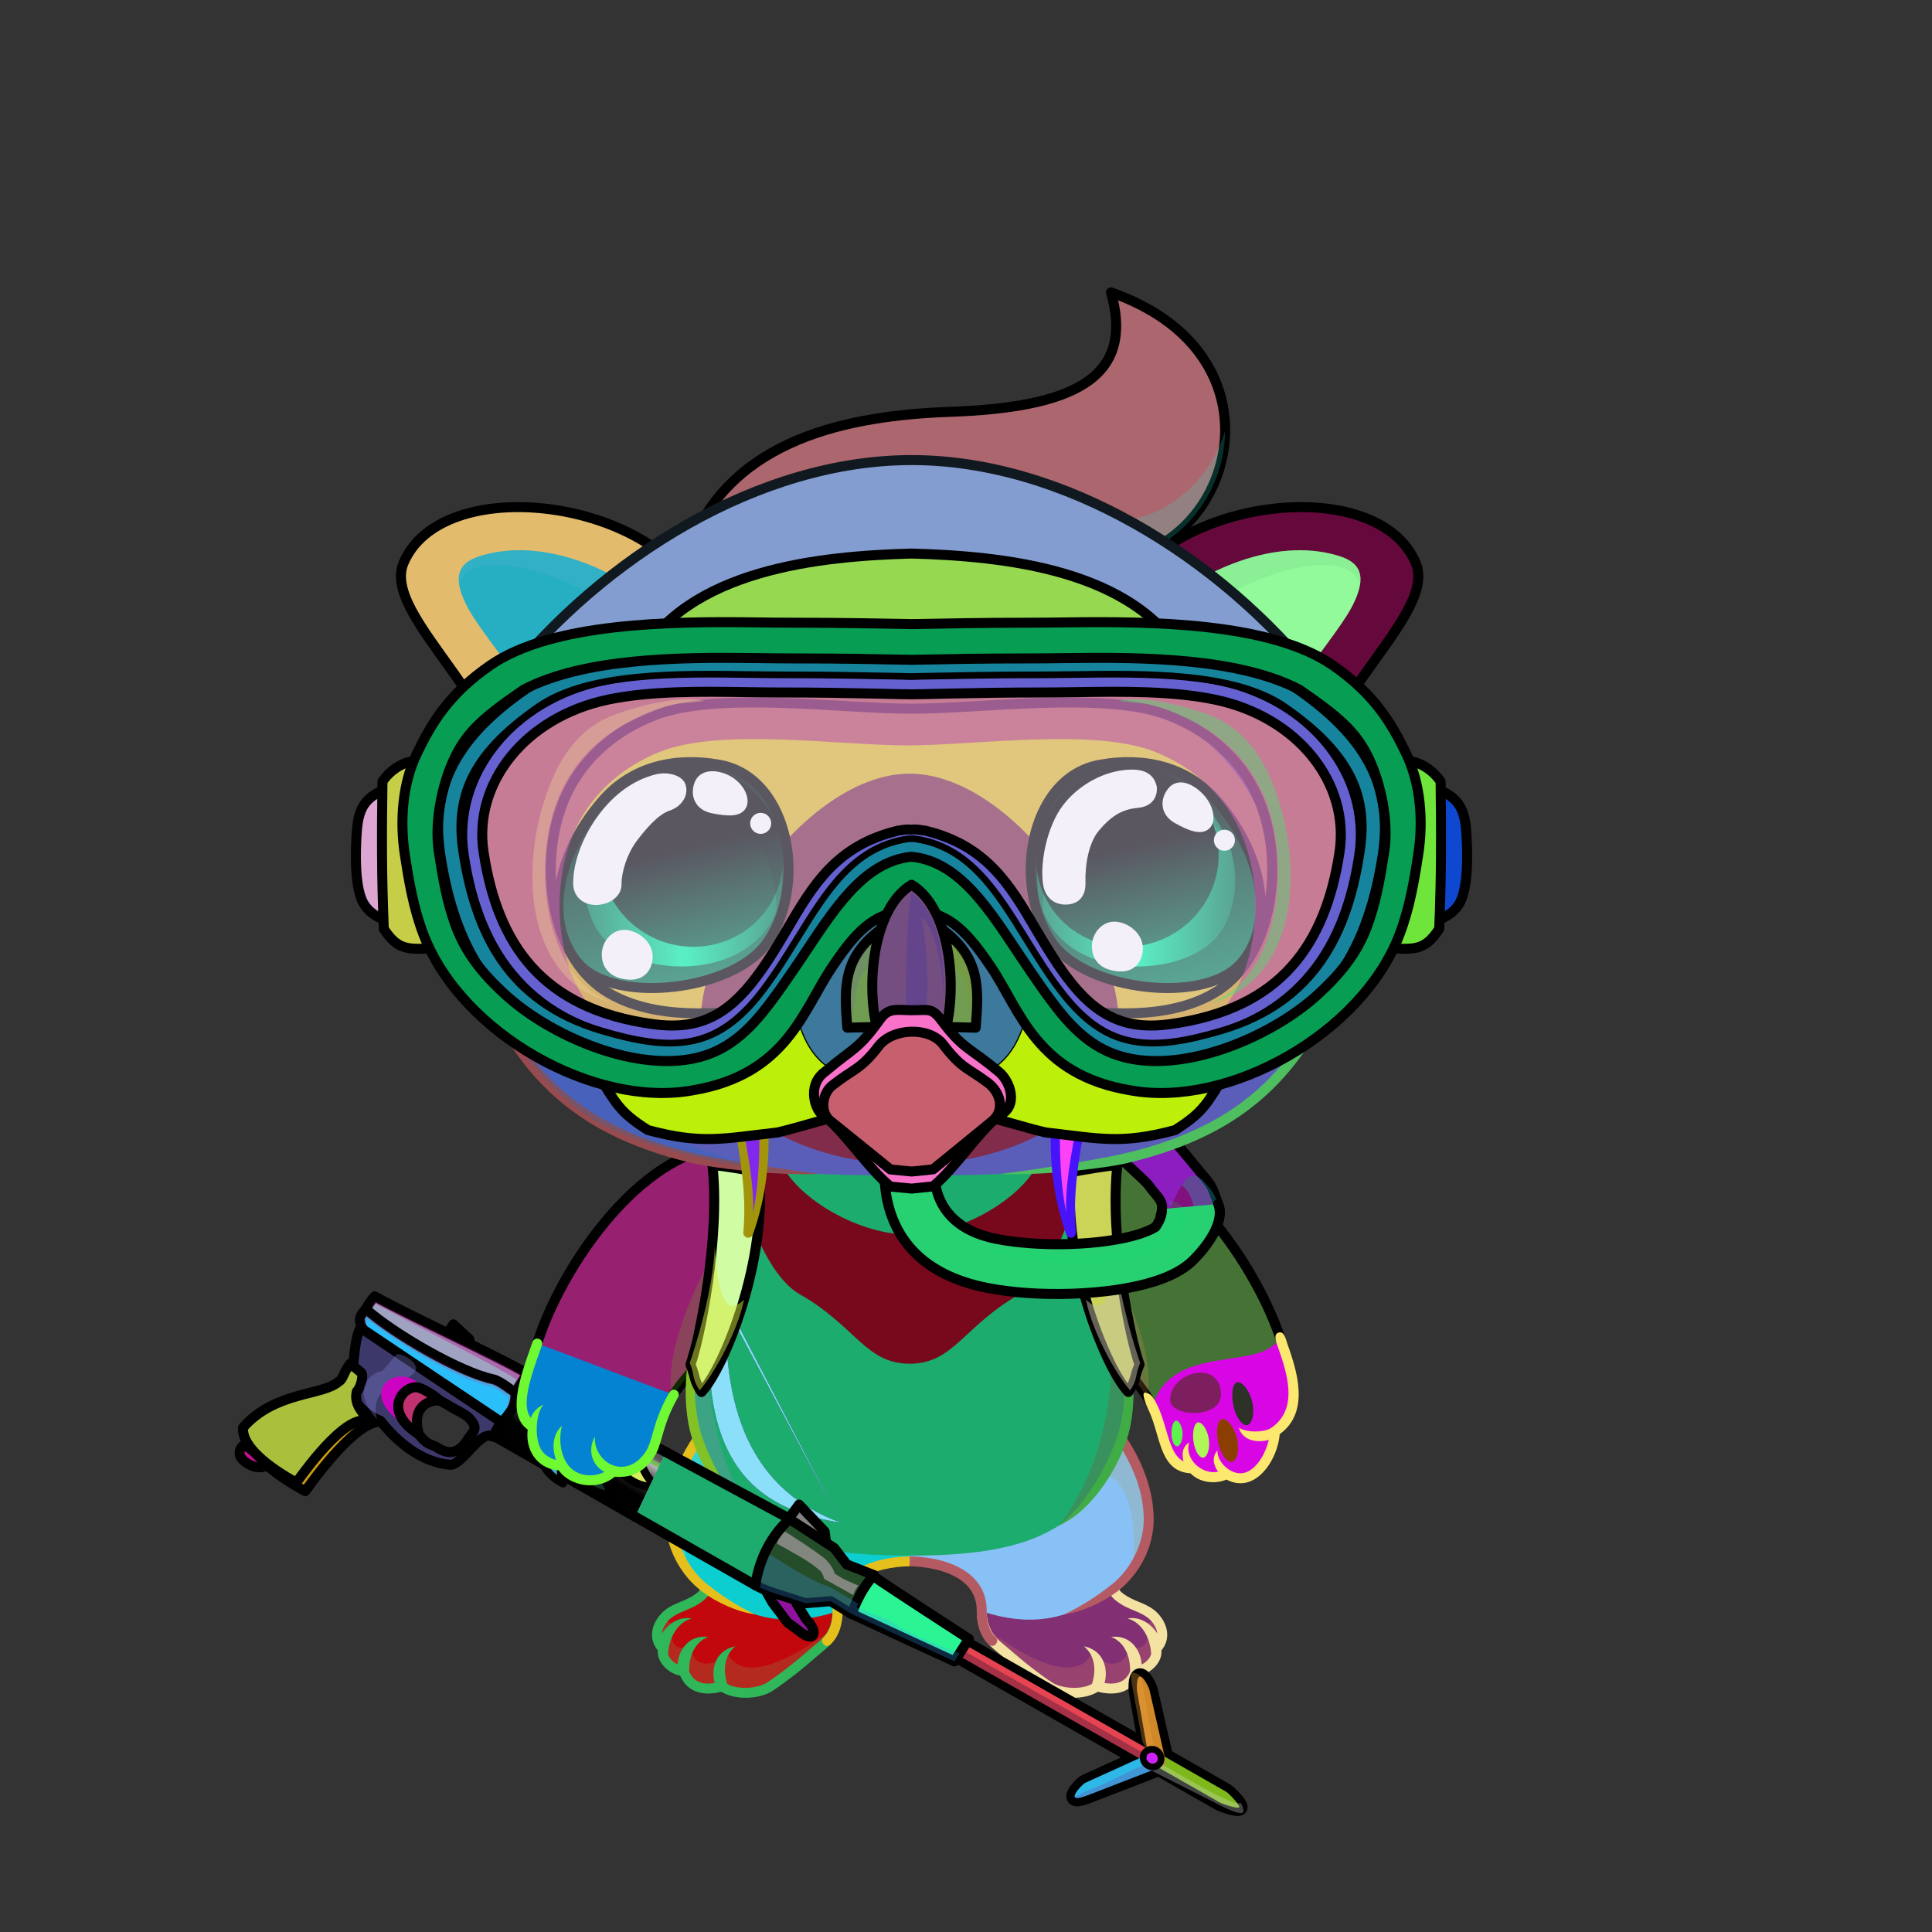 <svg xmlns="http://www.w3.org/2000/svg" xmlns:xlink="http://www.w3.org/1999/xlink" style="shape-rendering:geometricPrecision; text-rendering:geometricPrecision; image-rendering:optimizeQuality; fill-rule:evenodd; clip-rule:evenodd" version="1.1" viewBox="0 0 29000 29000" xml:space="preserve"><rect x="0" y="0" width="29000" height="29000" fill="#333333" stroke="none"/><defs><style type="text/css">.HairBack-Bear0fil22 {fill:none}
.Tail-Bear0fil22 {fill:none}
.RightFoot-Bear3fil432 {fill:url(#RightFoot-Bear3id650)}
.RightFoot-Bear3fil14 {fill:black;fill-opacity:0.2}
.RightFoot-Bear3fil32 {fill:black;fill-rule:nonzero}
.RightLeg-Bear0fil437 {fill:url(#RightLeg-Bear0id151)}
.RightLeg-Bear0fil14 {fill:black;fill-opacity:0.2}
.RightLeg-Bear0fil32 {fill:black;fill-rule:nonzero}
.LeftFoot-Bear3fil442 {fill:url(#LeftFoot-Bear3id651)}
.LeftFoot-Bear3fil14 {fill:black;fill-opacity:0.2}
.LeftFoot-Bear3fil32 {fill:black;fill-rule:nonzero}
.LeftLeg-Bear0fil447 {fill:url(#LeftLeg-Bear0id520)}
.LeftLeg-Bear0fil14 {fill:black;fill-opacity:0.2}
.LeftLeg-Bear0fil32 {fill:black;fill-rule:nonzero}
.RightHand-Bear0fil452 {fill:url(#RightHand-Bear0id388)}
.RightHand-Bear0fil14 {fill:black;fill-opacity:0.2}
.RightHand-Bear0fil22 {fill:none}
.RightHand-Bear0str0 {stroke:black;stroke-width:150;stroke-linecap:round;stroke-linejoin:round}
.RightPaw-Bear0fil457 {fill:#fefef4}
.RightPaw-Bear0fil32 {fill:black;fill-rule:nonzero}
.RightPaw-Bear0fil458 {fill:#A16A6A}
.LeftHand-Bear0fil465 {fill:url(#LeftHand-Bear0id386)}
.LeftHand-Bear0fil14 {fill:black;fill-opacity:0.2}
.LeftHand-Bear0fil22 {fill:none}
.LeftHand-Bear0str0 {stroke:black;stroke-width:150;stroke-linecap:round;stroke-linejoin:round}
.Body-Bear3fil476 {fill:url(#Body-Bear3id267)}
.Body-Bear3fil480 {fill:url(#Body-Bear3id422)}
.Body-Bear3fil14 {fill:black;fill-opacity:0.2}
.Body-Bear3fil32 {fill:black;fill-rule:nonzero}
.Body-Bear3fil22 {fill:none}
.Ears-Bear6fil504 {fill:url(#Ears-Bear6id487)}
.Ears-Bear6fil14 {fill:black;fill-opacity:0.2}
.Ears-Bear6fil506 {fill:url(#Ears-Bear6id144)}
.Ears-Bear6fil503 {fill:url(#Ears-Bear6id522)}
.Ears-Bear6str4 {stroke:black;stroke-width:150}
.Ears-Bear6fil505 {fill:url(#Ears-Bear6id533)}
.Head-Bear7fil522 {fill:url(#Head-Bear7id528)}
.Head-Bear7fil32 {fill:black;fill-rule:nonzero}
.Head-Bear7fil14 {fill:black;fill-opacity:0.2}
.Head-Bear7fil525 {fill:url(#Head-Bear7id453)}
.Head-Bear7fil526 {fill:url(#Head-Bear7id467)}
.Mouth-Bear9fil100 {fill:black}
.Mouth-Bear9fil22 {fill:none}
.Mouth-Bear9str0 {stroke:black;stroke-width:150;stroke-linecap:round;stroke-linejoin:round}
.Mouth-Bear9fil152 {fill:white}
.Mouth-Bear9str9 {stroke:black;stroke-width:120;stroke-linecap:round;stroke-linejoin:round}
.Eyes-Bear9fil575 {fill:url(#Eyes-Bear9id808)}
.Eyes-Bear9fil576 {fill:url(#Eyes-Bear9id457)}
.Eyes-Bear9fil577 {fill:url(#Eyes-Bear9id744)}
.Eyes-Bear9fil155 {fill:#8c6821}
.Eyes-Bear9fil14 {fill:black;fill-opacity:0.2}
.Eyes-Bear9fil152 {fill:white}
.Eyes-Bear9fil204 {fill:white;fill-rule:nonzero}
.Eyes-Bear9fil578 {fill:url(#Eyes-Bear9id948)}
.Eyes-Bear9fil579 {fill:url(#Eyes-Bear9id330)}
.Eyes-Bear9fil580 {fill:url(#Eyes-Bear9id757)}
.Eyes-Bear9fil22 {fill:none}
.Eyes-Bear9str4 {stroke:black;stroke-width:150}
.Moustache-Bear7fil596 {fill:url(#Moustache-Bear7id112)}
.Moustache-Bear7fil32 {fill:black;fill-rule:nonzero}
.Moustache-Bear7fil597 {fill:url(#Moustache-Bear7id347)}
.Nose-Bear0fil598 {fill:url(#Nose-Bear0id451)}
.Nose-Bear0str0 {stroke:black;stroke-width:150;stroke-linecap:round;stroke-linejoin:round}
.Hair-Bear5fil14 {fill:black;fill-opacity:0.2}
.Hair-Bear5fil603 {fill:url(#Hair-Bear5id865)}
.Hair-Bear5str0 {stroke:black;stroke-width:150;stroke-linecap:round;stroke-linejoin:round}
.LeftPawWeapon-Bear4fil0 {fill:#fefef4}
.LeftPawWeapon-Bear4fil1 {fill:black;fill-rule:nonzero}
.LeftPawWeapon-Bear4fil4 {fill:url(#LeftPawWeapon-Bear4id4)}
.LeftPawWeapon-Bear4str0 {stroke:black;stroke-width:120;stroke-linecap:round;stroke-linejoin:round}
.LeftPawWeapon-Bear4fil5 {fill:url(#LeftPawWeapon-Bear4id3)}
.LeftPawWeapon-Bear4fil6 {fill:url(#LeftPawWeapon-Bear4id2)}
.WeaponDiverSetBack-Bigfil45 {fill:url(#WeaponDiverSetBack-Bigid118)}
.WeaponDiverSetBack-Bigfil24 {fill:black;fill-opacity:0.251}
.WeaponDiverSetBack-Bigfil28 {fill:#DCE6ED;fill-rule:nonzero;fill-opacity:0.212}
.WeaponDiverSetBack-Bigfil50 {fill:url(#WeaponDiverSetBack-Bigid212);fill-rule:nonzero}
.WeaponDiverSetBack-Bigfil31 {fill:#FF9191;fill-opacity:0.251}
.WeaponDiverSetBack-Bigfil32 {fill:white;fill-opacity:0.4}
.WeaponDiverSetBack-Bigfil33 {fill:black;fill-opacity:0.322}
.WeaponDiverSetBack-Bigfil51 {fill:url(#WeaponDiverSetBack-Bigid189)}
.WeaponDiverSetBack-Bigfil36 {fill:white;fill-opacity:0.702}
.WeaponDiverSetBack-Bigfil21 {fill:#700025}
.WeaponDiverSetBack-Bigstr0 {stroke:black;stroke-width:150;stroke-linecap:round;stroke-linejoin:round}
.WeaponDiverSetBack-Bigfil22 {fill:#858280}
.WeaponDiverSetBack-Bigfil9 {fill:none}
.WeaponDiverSetBack-Bigfil46 {fill:url(#WeaponDiverSetBack-Bigid22)}
.WeaponDiverSetBack-Bigfil47 {fill:url(#WeaponDiverSetBack-Bigid152)}
.WeaponDiverSetBack-Bigfil48 {fill:url(#WeaponDiverSetBack-Bigid26)}
.WeaponDiverSetBack-Bigfil49 {fill:url(#WeaponDiverSetBack-Bigid129)}
.WeaponDiverSetBack-Bigfil52 {fill:url(#WeaponDiverSetBack-Bigid35)}
.AccessoryDiverSet-Bigfil63 {fill:black;fill-opacity:0.502}
.AccessoryDiverSet-Bigfil131 {fill:url(#AccessoryDiverSet-Bigid96)}
.AccessoryDiverSet-Bigstr0 {stroke:black;stroke-width:150;stroke-linecap:round;stroke-linejoin:round}
.AccessoryDiverSet-Bigfil132 {fill:url(#AccessoryDiverSet-Bigid153)}
.HeadDiverSetBack-Bigfil213 {fill:url(#HeadDiverSetBack-Bigid234);fill-rule:nonzero}
.HeadDiverSetBack-Bigfil212 {fill:#1D1F20;fill-rule:nonzero}
.HeadDiverSetBack-Bigfil100 {fill:none;fill-rule:nonzero}
.HeadDiverSetBack-Bigstr0 {stroke:black;stroke-width:150;stroke-linecap:round;stroke-linejoin:round}
.HeadDiverSet-Bigfil239 {fill:url(#HeadDiverSet-Bigid204)}
.HeadDiverSet-Bigfil64 {fill:#BFE4FF;fill-opacity:0.188}
.HeadDiverSet-Bigfil143 {fill:black;fill-opacity:0.2}
.HeadDiverSet-Bigfil216 {fill:#0F191F;fill-opacity:0.651}
.HeadDiverSet-Bigfil217 {fill:#858280;fill-opacity:0.4}
.HeadDiverSet-Bigfil218 {fill:#FF4C00;fill-opacity:0.4}
.HeadDiverSet-Bigfil240 {fill:url(#HeadDiverSet-Bigid3)}
.HeadDiverSet-Bigfil156 {fill:#BFE4FF;fill-opacity:0.251}
.HeadDiverSet-Bigfil242 {fill:url(#HeadDiverSet-Bigid0)}
.HeadDiverSet-Bigfil222 {fill:#FFE5BF;fill-opacity:0.231}
.HeadDiverSet-Bigfil248 {fill:url(#HeadDiverSet-Bigid219);fill-rule:nonzero}
.HeadDiverSet-Bigfil249 {fill:url(#HeadDiverSet-Bigid209);fill-rule:nonzero}
.HeadDiverSet-Bigfil158 {fill:#BFE4FF;fill-opacity:0.2}
.HeadDiverSet-Bigfil250 {fill:url(#HeadDiverSet-Bigid220);fill-rule:nonzero}
.HeadDiverSet-Bigfil233 {fill:black;fill-rule:nonzero;fill-opacity:0.302}
.HeadDiverSet-Bigfil236 {fill:#FFE5BF;fill-opacity:0.349}
.HeadDiverSet-Bigfil96 {fill:black}
.HeadDiverSet-Bigfil238 {fill:#FFE5BF;fill-rule:nonzero;fill-opacity:0.149}
.HeadDiverSet-Bigfil9 {fill:none}
.HeadDiverSet-Bigstr4 {stroke:#0F191F;stroke-width:150;stroke-linecap:round;stroke-linejoin:round}
.HeadDiverSet-Bigfil215 {fill:#0F191F}
.HeadDiverSet-Bigstr0 {stroke:black;stroke-width:150;stroke-linecap:round;stroke-linejoin:round}
.HeadDiverSet-Bigfil241 {fill:url(#HeadDiverSet-Bigid206);fill-rule:nonzero}
.HeadDiverSet-Bigfil243 {fill:url(#HeadDiverSet-Bigid136)}
.HeadDiverSet-Bigfil244 {fill:url(#HeadDiverSet-Bigid150)}
.HeadDiverSet-Bigfil245 {fill:url(#HeadDiverSet-Bigid205);fill-rule:nonzero}
.HeadDiverSet-Bigstr2 {stroke:black;stroke-width:100;stroke-linecap:round;stroke-linejoin:round}
.HeadDiverSet-Bigfil246 {fill:url(#HeadDiverSet-Bigid104)}
.HeadDiverSet-Bigfil247 {fill:url(#HeadDiverSet-Bigid155)}
.HeadDiverSet-Bigstr5 {stroke:black;stroke-width:17.64}
.HeadDiverSet-Bigfil100 {fill:none;fill-rule:nonzero}
.HeadDiverSet-Bigfil251 {fill:url(#HeadDiverSet-Bigid149)}
.HeadDiverSet-Bigfil252 {fill:url(#HeadDiverSet-Bigid44)}
.HeadDiverSet-Bigfil253 {fill:url(#HeadDiverSet-Bigid69)}
.WeaponDiverSetFront-Bigfil276 {fill:url(#WeaponDiverSetFront-Bigid207);fill-rule:nonzero}
.WeaponDiverSetFront-Bigfil233 {fill:black;fill-rule:nonzero;fill-opacity:0.302}
.WeaponDiverSetFront-Bigfil277 {fill:url(#WeaponDiverSetFront-Bigid218);fill-rule:nonzero}
.WeaponDiverSetFront-Bigfil278 {fill:url(#WeaponDiverSetFront-Bigid227);fill-rule:nonzero}
.WeaponDiverSetFront-Bigfil279 {fill:url(#WeaponDiverSetFront-Bigid230);fill-rule:nonzero}
.WeaponDiverSetFront-Bigfil262 {fill:white;fill-opacity:0.6}
.WeaponDiverSetFront-Bigfil283 {fill:url(#WeaponDiverSetFront-Bigid168)}
.WeaponDiverSetFront-Bigfil24 {fill:black;fill-opacity:0.251}
.WeaponDiverSetFront-Bigfil36 {fill:white;fill-opacity:0.702}
.WeaponDiverSetFront-Bigfil275 {fill:url(#WeaponDiverSetFront-Bigid231);fill-rule:nonzero}
.WeaponDiverSetFront-Bigstr6 {stroke:black;stroke-width:250.01;stroke-linecap:round;stroke-linejoin:round}
.WeaponDiverSetFront-Bigfil22 {fill:#858280}
.WeaponDiverSetFront-Bigstr0 {stroke:black;stroke-width:150;stroke-linecap:round;stroke-linejoin:round}
.WeaponDiverSetFront-Bigfil280 {fill:url(#WeaponDiverSetFront-Bigid190)}
.WeaponDiverSetFront-Bigfil281 {fill:url(#WeaponDiverSetFront-Bigid99)}
.WeaponDiverSetFront-Bigfil282 {fill:url(#WeaponDiverSetFront-Bigid173)}
.WeaponDiverSetFront-Bigfil284 {fill:url(#WeaponDiverSetFront-Bigid201)}
.WeaponDiverSetFront-Bigstr2 {stroke:black;stroke-width:100;stroke-linecap:round;stroke-linejoin:round}
.WeaponDiverSetFront-Bigfil9 {fill:none}
</style><linearGradient gradientUnits="userSpaceOnUse" id="RightFoot-Bear3id650" x1="16088.3" x2="16088.3" y1="25409.6" y2="23879.2">
   <stop offset="0" style="stop-opacity:1; stop-color:#8c6821"/>
   <stop offset="0.729" style="stop-opacity:1; stop-color:#b38b3d"/>
   <stop offset="1" style="stop-opacity:1; stop-color:#b38b3d"/>
  </linearGradient><linearGradient gradientUnits="objectBoundingBox" id="RightLeg-Bear0id151" x1="50%" x2="50%" xlink:href="#RightLeg-Bear0id150" y1="100%" y2="0%">
  </linearGradient><linearGradient gradientUnits="userSpaceOnUse" id="LeftFoot-Bear3id651" x1="11219.3" x2="11219.3" xlink:href="#LeftFoot-Bear3id650" y1="25409.6" y2="23879.2">
  </linearGradient><linearGradient gradientUnits="objectBoundingBox" id="LeftLeg-Bear0id520" x1="50%" x2="50%" xlink:href="#LeftLeg-Bear0id150" y1="100%" y2="0%">
  </linearGradient><linearGradient gradientUnits="objectBoundingBox" id="RightHand-Bear0id388" x1="36.996%" x2="63.003%" xlink:href="#RightHand-Bear0id75" y1="2.665%" y2="97.335%">
  </linearGradient><linearGradient gradientUnits="objectBoundingBox" id="LeftHand-Bear0id386" x1="63.004%" x2="36.997%" xlink:href="#LeftHand-Bear0id75" y1="2.665%" y2="97.335%">
  </linearGradient><linearGradient gradientUnits="objectBoundingBox" id="Body-Bear3id267" x1="50%" x2="50%" xlink:href="#Body-Bear3id266" y1="0%" y2="100%">
  </linearGradient><linearGradient gradientUnits="userSpaceOnUse" id="Body-Bear3id422" x1="13653.8" x2="13653.8" xlink:href="#Body-Bear3id310" y1="17441.9" y2="20469.9">
  </linearGradient><linearGradient gradientUnits="userSpaceOnUse" id="Ears-Bear6id487" x1="7405.67" x2="9471.35" xlink:href="#Ears-Bear6id67" y1="8671.22" y2="11272.4">
  </linearGradient><linearGradient gradientUnits="userSpaceOnUse" id="Ears-Bear6id144" x1="19902" x2="17836.3" xlink:href="#Ears-Bear6id67" y1="8671.22" y2="11272.4">
  </linearGradient><linearGradient gradientUnits="userSpaceOnUse" id="Ears-Bear6id522" x1="6765.99" x2="9729.21" xlink:href="#Ears-Bear6id18" y1="8273.95" y2="11805.4">
  </linearGradient><linearGradient gradientUnits="userSpaceOnUse" id="Ears-Bear6id533" x1="20541.7" x2="17578.5" xlink:href="#Ears-Bear6id18" y1="8273.95" y2="11805.4">
  </linearGradient><linearGradient gradientUnits="objectBoundingBox" id="Head-Bear7id528" x1="50%" x2="50%" y1="0%" y2="100%">
   <stop offset="0" style="stop-opacity:1; stop-color:#ffffff"/>
   <stop offset="0.749" style="stop-opacity:1; stop-color:#fefef4"/>
   <stop offset="1" style="stop-opacity:1; stop-color:#d9d9c5"/>
  </linearGradient><linearGradient gradientUnits="userSpaceOnUse" id="Head-Bear7id453" x1="13653.8" x2="13653.8" y1="16305.8" y2="9413.82">
   <stop offset="0" style="stop-opacity:1; stop-color:#fefef4"/>
   <stop offset="0.678" style="stop-opacity:1; stop-color:#ffffff"/>
   <stop offset="1" style="stop-opacity:1; stop-color:#ffffff"/>
  </linearGradient><linearGradient gradientUnits="userSpaceOnUse" id="Head-Bear7id467" x1="13653.8" x2="13653.8" xlink:href="#Head-Bear7id310" y1="17479.1" y2="11612.8">
  </linearGradient><linearGradient gradientUnits="userSpaceOnUse" id="Eyes-Bear9id808" x1="10482.9" x2="9735.38" xlink:href="#Eyes-Bear9id27" y1="14728" y2="11542.1">
  </linearGradient><linearGradient gradientUnits="userSpaceOnUse" id="Eyes-Bear9id457" x1="8766.95" x2="11738.5" xlink:href="#Eyes-Bear9id57" y1="13043.6" y2="13043.6">
  </linearGradient><linearGradient gradientUnits="userSpaceOnUse" id="Eyes-Bear9id744" x1="10069.4" x2="10699.2" xlink:href="#Eyes-Bear9id384" y1="11528.1" y2="14193.6">
  </linearGradient><linearGradient gradientUnits="userSpaceOnUse" id="Eyes-Bear9id948" x1="17572.3" x2="16824.7" xlink:href="#Eyes-Bear9id27" y1="14728" y2="11542.1">
  </linearGradient><linearGradient gradientUnits="userSpaceOnUse" id="Eyes-Bear9id330" x1="15569.2" x2="18540.7" xlink:href="#Eyes-Bear9id57" y1="13043.6" y2="13043.6">
  </linearGradient><linearGradient gradientUnits="userSpaceOnUse" id="Eyes-Bear9id757" x1="16608.5" x2="17238.2" xlink:href="#Eyes-Bear9id384" y1="11528.1" y2="14193.6">
  </linearGradient><linearGradient gradientUnits="userSpaceOnUse" id="Moustache-Bear7id112" x1="12480.5" x2="10817.7" xlink:href="#Moustache-Bear7id49" y1="16488.2" y2="16374.3">
  </linearGradient><linearGradient gradientUnits="userSpaceOnUse" id="Moustache-Bear7id347" x1="14827.2" x2="16489.9" xlink:href="#Moustache-Bear7id49" y1="16488.2" y2="16374.3">
  </linearGradient><linearGradient gradientUnits="userSpaceOnUse" id="Nose-Bear0id451" x1="13653.8" x2="13653.8" y1="14108.6" y2="14926.9">
   <stop offset="0" style="stop-opacity:1; stop-color:#FFCCCC"/>
   <stop offset="1" style="stop-opacity:1; stop-color:#453F2C"/>
  </linearGradient><linearGradient gradientUnits="userSpaceOnUse" id="Hair-Bear5id865" x1="13829.1" x2="14911.8" xlink:href="#Hair-Bear5id49" y1="8888.22" y2="3919.44">
  </linearGradient><linearGradient gradientUnits="userSpaceOnUse" id="LeftPawWeapon-Bear4id4" x1="9291.61" x2="9745.29" xlink:href="#LeftPawWeapon-Bear4id2" y1="21737.2" y2="22291.2">
  </linearGradient><linearGradient gradientUnits="userSpaceOnUse" id="LeftPawWeapon-Bear4id3" x1="8756.72" x2="9051.56" xlink:href="#LeftPawWeapon-Bear4id2" y1="21885.6" y2="22429.5">
  </linearGradient><linearGradient gradientUnits="userSpaceOnUse" id="WeaponDiverSetBack-Bigid118" x1="10030" x2="9235" xlink:href="#WeaponDiverSetBack-Bigid99" y1="21504" y2="22853">
  </linearGradient><linearGradient gradientUnits="userSpaceOnUse" id="WeaponDiverSetBack-Bigid212" x1="3902.82" x2="5317.38" xlink:href="#WeaponDiverSetBack-Bigid211" y1="21955" y2="20766">
  </linearGradient><linearGradient gradientUnits="userSpaceOnUse" id="WeaponDiverSetBack-Bigid189" x1="5993.17" x2="6272.2" xlink:href="#WeaponDiverSetBack-Bigid182" y1="21315.1" y2="21001.5">
  </linearGradient><linearGradient gradientUnits="userSpaceOnUse" id="WeaponDiverSetBack-Bigid22" x1="3714.14" x2="3956.84" xlink:href="#WeaponDiverSetBack-Bigid20" y1="21757" y2="21899.3">
  </linearGradient><linearGradient gradientUnits="userSpaceOnUse" id="WeaponDiverSetBack-Bigid152" x1="6776.94" x2="6611.58" xlink:href="#WeaponDiverSetBack-Bigid133" y1="20211" y2="20634">
  </linearGradient><linearGradient gradientUnits="userSpaceOnUse" id="WeaponDiverSetBack-Bigid26" x1="5898.23" x2="7289.45" xlink:href="#WeaponDiverSetBack-Bigid20" y1="21212" y2="19840">
  </linearGradient><linearGradient gradientUnits="userSpaceOnUse" id="WeaponDiverSetBack-Bigid129" x1="6671.69" x2="6183.72" xlink:href="#WeaponDiverSetBack-Bigid20" y1="20386" y2="21527">
  </linearGradient><linearGradient gradientUnits="userSpaceOnUse" id="WeaponDiverSetBack-Bigid35" x1="6546.12" x2="6296.58" y1="21269.2" y2="21093.8">
   <stop offset="0" style="stop-opacity:1; stop-color:#9E9E9E"/>
   <stop offset="0.549" style="stop-opacity:1; stop-color:#464343"/>
   <stop offset="1" style="stop-opacity:1; stop-color:#211D1D"/>
  </linearGradient><linearGradient gradientUnits="userSpaceOnUse" id="AccessoryDiverSet-Bigid96" x1="10813.4" x2="10748.2" xlink:href="#AccessoryDiverSet-Bigid91" y1="20579" y2="17602">
  </linearGradient><linearGradient gradientUnits="userSpaceOnUse" id="AccessoryDiverSet-Bigid153" x1="16650.1" x2="16714.4" xlink:href="#AccessoryDiverSet-Bigid91" y1="20579" y2="17602">
  </linearGradient><linearGradient gradientUnits="objectBoundingBox" id="HeadDiverSetBack-Bigid234" x1="1.64336e-14%" x2="1.64336e-14%" xlink:href="#HeadDiverSetBack-Bigid220" y1="100%" y2="1.88708e-14%">
  </linearGradient><radialGradient cx="15154.6" cy="7671.44" fx="15154.6" fy="7671.44" gradientTransform="matrix(1.439 -0.114 0.375 0.436 -9530 6052)" gradientUnits="userSpaceOnUse" id="HeadDiverSet-Bigid204" r="3432.52" xlink:href="#HeadDiverSet-Bigid203">
  </radialGradient><linearGradient gradientUnits="objectBoundingBox" id="HeadDiverSet-Bigid3" x1="0%" x2="100%" xlink:href="#HeadDiverSet-Bigid0" y1="50%" y2="50%">
  </linearGradient><linearGradient gradientUnits="objectBoundingBox" id="HeadDiverSet-Bigid219" x1="32.9%" x2="67.07%" xlink:href="#HeadDiverSet-Bigid211" y1="100%" y2="1.64709e-14%">
  </linearGradient><linearGradient gradientUnits="objectBoundingBox" id="HeadDiverSet-Bigid209" x1="58.52%" x2="41.45%" y1="0%" y2="100%">
   <stop offset="0" style="stop-opacity:1; stop-color:#FFE5BF"/>
   <stop offset="0.569" style="stop-opacity:1; stop-color:#FFC169"/>
   <stop offset="0.659" style="stop-opacity:1; stop-color:#FFA25B"/>
   <stop offset="1" style="stop-opacity:1; stop-color:#FFAE52"/>
  </linearGradient><linearGradient gradientUnits="objectBoundingBox" id="HeadDiverSet-Bigid220" x1="32.95%" x2="67.02%" y1="100%" y2="0%">
   <stop offset="0" style="stop-opacity:1; stop-color:#0F191F"/>
   <stop offset="0.62" style="stop-opacity:1; stop-color:#434D52"/>
   <stop offset="1" style="stop-opacity:1; stop-color:#212121"/>
  </linearGradient><linearGradient gradientUnits="objectBoundingBox" id="HeadDiverSet-Bigid206" x1="0%" x2="100%" y1="50%" y2="50%">
   <stop offset="0" style="stop-opacity:1; stop-color:#2E2828"/>
   <stop offset="0.49" style="stop-opacity:1; stop-color:#949191"/>
   <stop offset="0.62" style="stop-opacity:1; stop-color:#AFADAD"/>
   <stop offset="0.831" style="stop-opacity:1; stop-color:#382323"/>
   <stop offset="1" style="stop-opacity:1; stop-color:#4A4646"/>
  </linearGradient><linearGradient gradientUnits="objectBoundingBox" id="HeadDiverSet-Bigid136" x1="1.84839e-13%" x2="109.761%" xlink:href="#HeadDiverSet-Bigid30" y1="52.01%" y2="47.98%">
  </linearGradient><linearGradient gradientUnits="objectBoundingBox" id="HeadDiverSet-Bigid150" x1="109.76%" x2="0%" xlink:href="#HeadDiverSet-Bigid49" y1="52.01%" y2="47.98%">
  </linearGradient><linearGradient gradientUnits="objectBoundingBox" id="HeadDiverSet-Bigid205" x1="0%" x2="100%" y1="50%" y2="50%">
   <stop offset="0" style="stop-opacity:1; stop-color:#0F191F"/>
   <stop offset="0.31" style="stop-opacity:1; stop-color:#1A1C20"/>
   <stop offset="0.549" style="stop-opacity:1; stop-color:#45403B"/>
   <stop offset="0.702" style="stop-opacity:1; stop-color:#281F21"/>
   <stop offset="1" style="stop-opacity:1; stop-color:#2E1F1F"/>
  </linearGradient><linearGradient gradientUnits="objectBoundingBox" id="HeadDiverSet-Bigid104" x1="0%" x2="149.7%" xlink:href="#HeadDiverSet-Bigid15" y1="60.86%" y2="39.13%">
  </linearGradient><linearGradient gradientUnits="objectBoundingBox" id="HeadDiverSet-Bigid155" x1="149.69%" x2="0%" xlink:href="#HeadDiverSet-Bigid8" y1="60.86%" y2="39.13%">
  </linearGradient><linearGradient gradientUnits="objectBoundingBox" id="HeadDiverSet-Bigid149" x1="0.09%" x2="99.38%" xlink:href="#HeadDiverSet-Bigid14" y1="46.35%" y2="53.14%">
  </linearGradient><linearGradient gradientUnits="objectBoundingBox" id="HeadDiverSet-Bigid44" x1="14.63%" x2="86.53%" xlink:href="#HeadDiverSet-Bigid1" y1="84.54%" y2="15.97%">
  </linearGradient><linearGradient gradientUnits="objectBoundingBox" id="HeadDiverSet-Bigid69" x1="14.17%" x2="86.6%" xlink:href="#HeadDiverSet-Bigid41" y1="84.189%" y2="14.84%">
  </linearGradient><linearGradient gradientUnits="userSpaceOnUse" id="WeaponDiverSetFront-Bigid207" x1="15629.8" x2="15924.2" y1="25771.7" y2="25287.4">
   <stop offset="0" style="stop-opacity:1; stop-color:#D8DAC0"/>
   <stop offset="1" style="stop-opacity:1; stop-color:white"/>
  </linearGradient><linearGradient gradientUnits="userSpaceOnUse" id="WeaponDiverSetFront-Bigid218" x1="17877.9" x2="18033.5" xlink:href="#WeaponDiverSetFront-Bigid207" y1="26877.3" y2="26615.8">
  </linearGradient><linearGradient gradientUnits="userSpaceOnUse" id="WeaponDiverSetFront-Bigid227" x1="16845.4" x2="16806.2" xlink:href="#WeaponDiverSetFront-Bigid214" y1="27161.6" y2="26164.9">
  </linearGradient><linearGradient gradientUnits="userSpaceOnUse" id="WeaponDiverSetFront-Bigid230" x1="17070.9" x2="17727.6" xlink:href="#WeaponDiverSetFront-Bigid228" y1="25970.4" y2="25686.3">
  </linearGradient><linearGradient gradientUnits="userSpaceOnUse" id="WeaponDiverSetFront-Bigid168" x1="10025" x2="9230" xlink:href="#WeaponDiverSetFront-Bigid99" y1="21504" y2="22858">
  </linearGradient><linearGradient gradientUnits="userSpaceOnUse" id="WeaponDiverSetFront-Bigid231" x1="17867.7" x2="18027.7" xlink:href="#WeaponDiverSetFront-Bigid207" y1="25112.8" y2="24832.7">
  </linearGradient><linearGradient gradientUnits="userSpaceOnUse" id="WeaponDiverSetFront-Bigid190" x1="12153.9" x2="11428" xlink:href="#WeaponDiverSetFront-Bigid97" y1="24253.7" y2="23874.4">
  </linearGradient><linearGradient gradientUnits="userSpaceOnUse" id="WeaponDiverSetFront-Bigid173" x1="12569.7" x2="12044.3" xlink:href="#WeaponDiverSetFront-Bigid142" y1="23180" y2="24148">
  </linearGradient><radialGradient cx="17331.6" cy="26389.7" fx="17331.6" fy="26389.7" gradientTransform="matrix(1.29 0.916 -0.868 1.235 17877 -22089)" gradientUnits="userSpaceOnUse" id="WeaponDiverSetFront-Bigid201" r="64.97" xlink:href="#WeaponDiverSetFront-Bigid200">
  </radialGradient><linearGradient gradientUnits="userSpaceOnUse" id="RightLeg-Bear0id150" x1="15526.7" x2="15526.7" y1="24311.8" y2="20742.8">
   <stop offset="0" style="stop-opacity:1; stop-color:#ffffff"/>
   <stop offset="0.278" style="stop-opacity:1; stop-color:#ffffff"/>
   <stop offset="1" style="stop-opacity:1; stop-color:#fefef4"/>
  </linearGradient><linearGradient gradientUnits="userSpaceOnUse" id="LeftFoot-Bear3id650" x1="16088.3" x2="16088.3" y1="25409.6" y2="23879.2">
   <stop offset="0" style="stop-opacity:1; stop-color:#8c6821"/>
   <stop offset="0.729" style="stop-opacity:1; stop-color:#b38b3d"/>
   <stop offset="1" style="stop-opacity:1; stop-color:#b38b3d"/>
  </linearGradient><linearGradient gradientUnits="userSpaceOnUse" id="LeftLeg-Bear0id150" x1="15526.7" x2="15526.7" y1="24311.8" y2="20742.8">
   <stop offset="0" style="stop-opacity:1; stop-color:#ffffff"/>
   <stop offset="0.278" style="stop-opacity:1; stop-color:#ffffff"/>
   <stop offset="1" style="stop-opacity:1; stop-color:#fefef4"/>
  </linearGradient><linearGradient gradientUnits="userSpaceOnUse" id="RightHand-Bear0id75" x1="17042.3" x2="17994.1" y1="17293.3" y2="21110.7">
   <stop offset="0" style="stop-opacity:1; stop-color:#d9d9c5"/>
   <stop offset="0.078" style="stop-opacity:1; stop-color:#d9d9c5"/>
   <stop offset="0.769" style="stop-opacity:1; stop-color:#fefef4"/>
   <stop offset="1" style="stop-opacity:1; stop-color:#fefef4"/>
  </linearGradient><linearGradient gradientUnits="userSpaceOnUse" id="LeftHand-Bear0id75" x1="17042.3" x2="17994.1" y1="17293.3" y2="21110.7">
   <stop offset="0" style="stop-opacity:1; stop-color:#d9d9c5"/>
   <stop offset="0.078" style="stop-opacity:1; stop-color:#d9d9c5"/>
   <stop offset="0.769" style="stop-opacity:1; stop-color:#fefef4"/>
   <stop offset="1" style="stop-opacity:1; stop-color:#fefef4"/>
  </linearGradient><linearGradient gradientUnits="userSpaceOnUse" id="Body-Bear3id266" x1="13653.8" x2="13653.8" y1="17442" y2="23250.9">
   <stop offset="0" style="stop-opacity:1; stop-color:#d9d9c5"/>
   <stop offset="0.059" style="stop-opacity:1; stop-color:#d9d9c5"/>
   <stop offset="0.529" style="stop-opacity:1; stop-color:#fefef4"/>
   <stop offset="1" style="stop-opacity:1; stop-color:#ffffff"/>
  </linearGradient><linearGradient gradientUnits="userSpaceOnUse" id="Body-Bear3id310" x1="13653.8" x2="13653.8" y1="17946" y2="23169.7">
   <stop offset="0" style="stop-opacity:1; stop-color:#f2e6e6"/>
   <stop offset="0.478" style="stop-opacity:1; stop-color:#ffffff"/>
   <stop offset="1" style="stop-opacity:1; stop-color:#ffffff"/>
  </linearGradient><linearGradient gradientUnits="userSpaceOnUse" id="Ears-Bear6id67" x1="19243.1" x2="17345.7" y1="8365.42" y2="10750.8">
   <stop offset="0" style="stop-opacity:1; stop-color:#F2E6E6"/>
   <stop offset="1" style="stop-opacity:1; stop-color:#B58383"/>
  </linearGradient><linearGradient gradientUnits="userSpaceOnUse" id="Ears-Bear6id18" x1="10235.1" x2="10235.1" y1="19681.2" y2="17649.5">
   <stop offset="0" style="stop-opacity:1; stop-color:#b38b3d"/>
   <stop offset="1" style="stop-opacity:1; stop-color:#8c6821"/>
  </linearGradient><linearGradient gradientUnits="userSpaceOnUse" id="Head-Bear7id310" x1="13653.8" x2="13653.8" y1="17946" y2="23169.7">
   <stop offset="0" style="stop-opacity:1; stop-color:#f2e6e6"/>
   <stop offset="0.478" style="stop-opacity:1; stop-color:#ffffff"/>
   <stop offset="1" style="stop-opacity:1; stop-color:#ffffff"/>
  </linearGradient><linearGradient gradientUnits="userSpaceOnUse" id="Eyes-Bear9id27" x1="16937.6" x2="16937.6" y1="14961.3" y2="11448.6">
   <stop offset="0" style="stop-opacity:1; stop-color:#008053"/>
   <stop offset="1" style="stop-opacity:1; stop-color:black"/>
  </linearGradient><linearGradient gradientUnits="objectBoundingBox" id="Eyes-Bear9id57" x1="100%" x2="0%" y1="50%" y2="50%">
   <stop offset="0" style="stop-opacity:1; stop-color:#008053"/>
   <stop offset="0.502" style="stop-opacity:1; stop-color:#00ffa5"/>
   <stop offset="1" style="stop-opacity:1; stop-color:#008053"/>
  </linearGradient><linearGradient gradientUnits="userSpaceOnUse" id="Eyes-Bear9id384" x1="16417.8" x2="16417.8" y1="11784.3" y2="14068.5">
   <stop offset="0" style="stop-opacity:1; stop-color:black"/>
   <stop offset="0.45" style="stop-opacity:1; stop-color:black"/>
   <stop offset="1" style="stop-opacity:1; stop-color:#006642"/>
  </linearGradient><linearGradient gradientUnits="userSpaceOnUse" id="Moustache-Bear7id49" x1="13715.8" x2="13715.8" y1="6802.99" y2="8218.57">
   <stop offset="0" style="stop-opacity:1; stop-color:#cfbf88"/>
   <stop offset="1" style="stop-opacity:1; stop-color:#e9ddb0"/>
  </linearGradient><linearGradient gradientUnits="userSpaceOnUse" id="Hair-Bear5id49" x1="13715.8" x2="13715.8" y1="6802.99" y2="8218.57">
   <stop offset="0" style="stop-opacity:1; stop-color:#cfbf88"/>
   <stop offset="1" style="stop-opacity:1; stop-color:#e9ddb0"/>
  </linearGradient><linearGradient gradientUnits="userSpaceOnUse" id="LeftPawWeapon-Bear4id2" x1="8252.48" x2="8396.62" y1="21721.4" y2="22238">
   <stop offset="0" style="stop-opacity:1; stop-color:#F2C977"/>
   <stop offset="1" style="stop-opacity:1; stop-color:white"/>
  </linearGradient><linearGradient gradientUnits="userSpaceOnUse" id="WeaponDiverSetBack-Bigid99" x1="13782" x2="13411" y1="24216.6" y2="24722.9">
   <stop offset="0" style="stop-opacity:1; stop-color:#4F4F4F"/>
   <stop offset="0.271" style="stop-opacity:1; stop-color:#575757"/>
   <stop offset="0.341" style="stop-opacity:1; stop-color:#BABABA"/>
   <stop offset="0.431" style="stop-opacity:1; stop-color:#6B6B6B"/>
   <stop offset="0.659" style="stop-opacity:1; stop-color:#020202"/>
   <stop offset="1" style="stop-opacity:1; stop-color:black"/>
  </linearGradient><linearGradient gradientUnits="userSpaceOnUse" id="WeaponDiverSetBack-Bigid211" x1="3547.5" x2="4918.12" y1="21765" y2="20574">
   <stop offset="0" style="stop-opacity:1; stop-color:#B53900"/>
   <stop offset="0.431" style="stop-opacity:1; stop-color:#FF781E"/>
   <stop offset="1" style="stop-opacity:1; stop-color:#FCA000"/>
  </linearGradient><linearGradient gradientUnits="userSpaceOnUse" id="WeaponDiverSetBack-Bigid182" x1="6383.35" x2="6548.67" y1="21454.3" y2="21220.8">
   <stop offset="0" style="stop-opacity:1; stop-color:#525252"/>
   <stop offset="0.439" style="stop-opacity:1; stop-color:#E0E0E0"/>
   <stop offset="1" style="stop-opacity:1; stop-color:#242424"/>
  </linearGradient><linearGradient gradientUnits="userSpaceOnUse" id="WeaponDiverSetBack-Bigid20" x1="6924.06" x2="6436.32" y1="20587" y2="21727">
   <stop offset="0" style="stop-opacity:1; stop-color:#1C1C1C"/>
   <stop offset="0.69" style="stop-opacity:1; stop-color:#3C3C3C"/>
   <stop offset="1" style="stop-opacity:1; stop-color:#5C5C5C"/>
  </linearGradient><linearGradient gradientUnits="userSpaceOnUse" id="WeaponDiverSetBack-Bigid133" x1="6406.5" x2="6241.21" y1="20022" y2="20444">
   <stop offset="0" style="stop-opacity:1; stop-color:#949494"/>
   <stop offset="0.18" style="stop-opacity:1; stop-color:#B0B0B0"/>
   <stop offset="0.439" style="stop-opacity:1; stop-color:#474747"/>
   <stop offset="1" style="stop-opacity:1; stop-color:black"/>
  </linearGradient><linearGradient gradientUnits="userSpaceOnUse" id="AccessoryDiverSet-Bigid91" x1="10988.3" x2="10930.1" y1="21359" y2="18016">
   <stop offset="0" style="stop-opacity:1; stop-color:#1A1A1A"/>
   <stop offset="0.278" style="stop-opacity:1; stop-color:#292929"/>
   <stop offset="0.522" style="stop-opacity:1; stop-color:#4F4F4F"/>
   <stop offset="0.761" style="stop-opacity:1; stop-color:#242424"/>
   <stop offset="1" style="stop-opacity:1; stop-color:black"/>
  </linearGradient><linearGradient gradientUnits="objectBoundingBox" id="HeadDiverSetBack-Bigid220" x1="32.95%" x2="67.02%" y1="100%" y2="0%">
   <stop offset="0" style="stop-opacity:1; stop-color:#0F191F"/>
   <stop offset="0.62" style="stop-opacity:1; stop-color:#434D52"/>
   <stop offset="1" style="stop-opacity:1; stop-color:#212121"/>
  </linearGradient><radialGradient cx="15124" cy="9940.44" fx="15124" fy="9940.44" gradientTransform="matrix(1.391 -0.11 0.363 0.421 -9527 7416)" gradientUnits="userSpaceOnUse" id="HeadDiverSet-Bigid203" r="3549.44">
   <stop offset="0" style="stop-opacity:1; stop-color:#575251"/>
   <stop offset="1" style="stop-opacity:1; stop-color:#0F191F"/>
  </radialGradient><linearGradient gradientUnits="objectBoundingBox" id="HeadDiverSet-Bigid0" x1="0%" x2="100%" y1="50%" y2="50%">
   <stop offset="0" style="stop-opacity:1; stop-color:#241D1D"/>
   <stop offset="0.29" style="stop-opacity:1; stop-color:#171D1F"/>
   <stop offset="0.561" style="stop-opacity:1; stop-color:#60797E"/>
   <stop offset="0.769" style="stop-opacity:1; stop-color:#344145"/>
   <stop offset="1" style="stop-opacity:1; stop-color:#3D2E2E"/>
  </linearGradient><linearGradient gradientUnits="userSpaceOnUse" id="HeadDiverSet-Bigid211" x1="3547.5" x2="4918.12" y1="21765" y2="20574">
   <stop offset="0" style="stop-opacity:1; stop-color:#B53900"/>
   <stop offset="0.431" style="stop-opacity:1; stop-color:#FF781E"/>
   <stop offset="1" style="stop-opacity:1; stop-color:#FCA000"/>
  </linearGradient><linearGradient gradientUnits="userSpaceOnUse" id="HeadDiverSet-Bigid30" x1="6119.24" x2="6755.19" y1="14521" y2="14447">
   <stop offset="0" style="stop-opacity:1; stop-color:#0F191F"/>
   <stop offset="1" style="stop-opacity:1; stop-color:#423E39"/>
  </linearGradient><linearGradient gradientUnits="userSpaceOnUse" id="HeadDiverSet-Bigid49" x1="20606" x2="21240" y1="14521" y2="14447">
   <stop offset="0" style="stop-opacity:1; stop-color:#0F191F"/>
   <stop offset="1" style="stop-opacity:1; stop-color:#6B6865"/>
  </linearGradient><linearGradient gradientUnits="userSpaceOnUse" id="HeadDiverSet-Bigid15" x1="6122.26" x2="7637.28" y1="14741.8" y2="14229.5">
   <stop offset="0" style="stop-opacity:1; stop-color:#171717"/>
   <stop offset="1" style="stop-opacity:1; stop-color:#574B3B"/>
  </linearGradient><linearGradient gradientUnits="userSpaceOnUse" id="HeadDiverSet-Bigid8" x1="19722.2" x2="21243.3" y1="14741.8" y2="14229.5">
   <stop offset="0" style="stop-opacity:1; stop-color:#171717"/>
   <stop offset="1" style="stop-opacity:1; stop-color:#8A7D6C"/>
  </linearGradient><linearGradient gradientUnits="userSpaceOnUse" id="HeadDiverSet-Bigid14" x1="12559" x2="14825.7" y1="17691.7" y2="17854.4">
   <stop offset="0" style="stop-opacity:1; stop-color:#2B2B2B"/>
   <stop offset="0.18" style="stop-opacity:1; stop-color:#8C8C8C"/>
   <stop offset="0.322" style="stop-opacity:1; stop-color:#4F4F4F"/>
   <stop offset="0.569" style="stop-opacity:1; stop-color:white"/>
   <stop offset="0.702" style="stop-opacity:1; stop-color:#6B6B6B"/>
   <stop offset="0.831" style="stop-opacity:1; stop-color:#949494"/>
   <stop offset="1" style="stop-opacity:1; stop-color:#595959"/>
  </linearGradient><linearGradient gradientUnits="userSpaceOnUse" id="HeadDiverSet-Bigid1" x1="17896.5" x2="18521.7" y1="20598.8" y2="19786.7">
   <stop offset="0" style="stop-opacity:1; stop-color:#750027"/>
   <stop offset="0.522" style="stop-opacity:1; stop-color:#C71C1C"/>
   <stop offset="1" style="stop-opacity:1; stop-color:#FF4400"/>
  </linearGradient><linearGradient gradientUnits="userSpaceOnUse" id="HeadDiverSet-Bigid41" x1="13322" x2="14049" y1="18065.3" y2="17508.7">
   <stop offset="0" style="stop-opacity:1; stop-color:#0F191F"/>
   <stop offset="1" style="stop-opacity:1; stop-color:#3B3939"/>
  </linearGradient><linearGradient gradientUnits="userSpaceOnUse" id="WeaponDiverSetFront-Bigid214" x1="17096.4" x2="17058.2" y1="27359.1" y2="26369.3">
   <stop offset="0" style="stop-opacity:1; stop-color:#A1A1A1"/>
   <stop offset="1" style="stop-opacity:1; stop-color:white"/>
  </linearGradient><linearGradient gradientUnits="userSpaceOnUse" id="WeaponDiverSetFront-Bigid228" x1="17058.9" x2="17966.6" y1="26197.3" y2="25916.4">
   <stop offset="0" style="stop-opacity:1; stop-color:#A1A1A1"/>
   <stop offset="0.49" style="stop-opacity:1; stop-color:#EFEFEF"/>
   <stop offset="1" style="stop-opacity:1; stop-color:white"/>
  </linearGradient><linearGradient gradientUnits="userSpaceOnUse" id="WeaponDiverSetFront-Bigid99" x1="13782" x2="13411" y1="24216.6" y2="24722.9">
   <stop offset="0" style="stop-opacity:1; stop-color:#4F4F4F"/>
   <stop offset="0.271" style="stop-opacity:1; stop-color:#575757"/>
   <stop offset="0.341" style="stop-opacity:1; stop-color:#BABABA"/>
   <stop offset="0.431" style="stop-opacity:1; stop-color:#6B6B6B"/>
   <stop offset="0.659" style="stop-opacity:1; stop-color:#020202"/>
   <stop offset="1" style="stop-opacity:1; stop-color:black"/>
  </linearGradient><linearGradient gradientUnits="userSpaceOnUse" id="WeaponDiverSetFront-Bigid97" x1="12408.6" x2="11679.9" y1="24453" y2="24072.3">
   <stop offset="0" style="stop-opacity:1; stop-color:#949494"/>
   <stop offset="0.18" style="stop-opacity:1; stop-color:#B0B0B0"/>
   <stop offset="1" style="stop-opacity:1; stop-color:black"/>
  </linearGradient><linearGradient gradientUnits="userSpaceOnUse" id="WeaponDiverSetFront-Bigid142" x1="12773.1" x2="12199.9" y1="23046" y2="24015">
   <stop offset="0" style="stop-opacity:1; stop-color:#949494"/>
   <stop offset="0.271" style="stop-opacity:1; stop-color:#9C9C9C"/>
   <stop offset="0.341" style="stop-opacity:1; stop-color:white"/>
   <stop offset="0.431" style="stop-opacity:1; stop-color:#B0B0B0"/>
   <stop offset="0.659" style="stop-opacity:1; stop-color:#474747"/>
   <stop offset="1" style="stop-opacity:1; stop-color:black"/>
  </linearGradient><radialGradient cx="16960" cy="26199.8" fx="16960" fy="26199.8" gradientTransform="matrix(1.327 0.95 -0.893 1.282 17846 -23496)" gradientUnits="userSpaceOnUse" id="WeaponDiverSetFront-Bigid200" r="62.38">
   <stop offset="0" style="stop-opacity:1; stop-color:white"/>
   <stop offset="1" style="stop-opacity:1; stop-color:#8C8C8C"/>
  </radialGradient></defs><g id="HairBack-Bear0">
 <animateTransform additive="sum" attributeName="transform" dur="10" repeatCount="indefinite" type="translate" values="0;0 200;0;0 200;0;0 200;0;0 200;0"/>
  <rect class="HairBack-Bear0fil22" height="998" width="1061" x="13124" y="20899"/>
 </g><g id="Tail-Bear0">
  <rect class="Tail-Bear0fil22" height="1129" width="1129" x="13089" y="21055"/>
 </g><g id="RightFoot-Bear3">
  <path class="RightFoot-Bear3fil432" d="M17045 25080c-66,213 -260,328 -578,232 -82,82 -466,170 -720,2 -241,-159 -607,-457 -720,-564 -96,-91 -335,-220 -291,-565 777,87 1299,173 1927,-306 18,146 320,205 479,267 233,89 426,392 211,604 42,135 -122,330 -308,330z" style="fill:#822f74"/>
  <path class="RightFoot-Bear3fil14" d="M16490 25327c320,133 480,-45 565,-254 204,-15 307,-138 301,-308 28,-45 52,-79 86,-174 31,-139 -54,-325 -125,-351 31,144 -137,125 -191,129 232,292 -30,451 -178,321 -4,299 -321,400 -555,107 -111,282 -514,451 -1612,-364 1095,1261 1346,941 1709,894z" style="fill:#f0905d"/>
  <path class="RightFoot-Bear3fil32" d="M16963 25089c-68,167 -221,202 -384,173 53,-171 15,-486 -309,-550 160,131 191,345 122,563 -153,91 -454,76 -604,-23 -105,-69 -235,-166 -357,-262 -142,-112 -270,-229 -408,-342 -98,-80 -205,-212 -213,-454 5,-41 -24,-78 -65,-83 -41,-5 -84,23 -83,65 7,344 143,486 266,587 138,114 267,232 411,345 124,97 257,197 366,269 205,135 567,145 776,17 252,66 509,18 618,-243 169,-27 352,-197 334,-378 149,-177 94,-405 -60,-562 -136,-138 -294,-154 -454,-250 -66,-40 -120,-83 -125,-121l-137 73c20,64 119,137 185,176 138,83 316,117 424,227 53,54 98,127 105,203 -87,-137 -253,-261 -447,-225 213,57 340,284 356,532 -17,67 -81,130 -143,158 -9,-180 -141,-449 -459,-414 197,78 290,282 285,519z" style="fill:#f3e2a2"/>
 </g><g id="LeftFoot-Bear3">
  <path class="LeftFoot-Bear3fil442" d="M10263 25080c66,213 260,328 578,232 82,82 466,170 720,2 241,-159 607,-457 719,-564 96,-91 336,-220 292,-565 -777,87 -1299,173 -1927,-306 -19,146 -321,205 -479,267 -233,89 -427,392 -211,604 -42,135 121,330 308,330z" style="fill:#c2070d"/>
  <path class="LeftFoot-Bear3fil14" d="M10817 25327c-320,133 -479,-45 -565,-254 -203,-15 -307,-138 -301,-308 -27,-45 -52,-79 -85,-174 -32,-139 54,-325 124,-351 -30,144 137,125 192,129 -233,292 29,451 178,321 4,299 321,400 554,107 112,282 515,451 1613,-364 -1095,1261 -1346,941 -1710,894z" style="fill:#85b568"/>
  <path class="LeftFoot-Bear3fil32" d="M10345 25089c68,167 220,202 384,173 -54,-171 -16,-486 309,-550 -160,131 -191,345 -122,563 153,91 454,76 604,-23 104,-69 234,-166 356,-262 143,-112 271,-229 409,-342 97,-80 205,-212 213,-454 -5,-41 24,-78 65,-83 41,-5 84,23 83,65 -7,344 -143,486 -266,587 -139,114 -268,232 -411,345 -124,97 -258,197 -367,269 -205,135 -567,145 -776,17 -251,66 -509,18 -617,-243 -169,-27 -352,-197 -335,-378 -149,-177 -93,-405 61,-562 136,-138 294,-154 454,-250 66,-40 120,-83 125,-121l137 73c-20,64 -120,137 -185,176 -139,83 -316,117 -425,227 -53,54 -97,127 -104,203 86,-137 252,-261 447,-225 -213,57 -341,284 -357,532 18,67 82,130 144,158 8,-180 141,-449 459,-414 -197,78 -291,282 -285,519z" style="fill:#2fb75a"/>
 </g><g id="RightLeg-Bear0">
  <path class="RightLeg-Bear0fil437" d="M13654 20747c651,0 2263,-52 2620,230 303,239 971,977 969,1838 -2,444 -257,819 -524,1020 -578,425 -1151,626 -1983,350 7,-583 -643,-742 -1082,-749l0 -2689z" style="fill:#88c1f5"/>
  <path class="RightLeg-Bear0fil14" d="M16988 23561c110,-131 245,-442 245,-600 2,-776 -323,-1481 -652,-1782 -248,370 -56,940 55,979 367,105 445,994 352,1403z" style="fill:#aa9649"/>
  <path class="RightLeg-Bear0fil32" d="M16690 23782c-238,187 -417,303 -711,449 260,-35 573,-178 785,-337 332,-249 552,-662 553,-1079 1,-360 -110,-698 -263,-990 -227,-429 -547,-760 -734,-907 -32,-26 -79,-20 -105,12 -25,33 -20,80 13,105 175,139 478,451 693,860 144,273 248,587 247,920 -1,358 -198,746 -478,967zm-1745 794c71,68 -33,176 -104,108 -135,-130 -182,-317 -180,-500 3,-218 -99,-369 -246,-471 -213,-147 -519,-198 -761,-203l0 -149 1 0c265,5 604,62 845,229 186,129 314,320 310,596 -1,139 31,290 135,390z" style="fill:#b45a62"/>
 </g><g id="LeftLeg-Bear0">
  <path class="LeftLeg-Bear0fil447" d="M13654 20747c-651,0 -2264,-52 -2620,230 -303,239 -971,977 -969,1838 1,444 256,819 524,1020 578,425 1150,626 1983,350 -7,-583 642,-742 1082,-749l0 -2689z" style="fill:#0cced0"/>
  <path class="LeftLeg-Bear0fil14" d="M10320 23561c-110,-131 -245,-442 -245,-600 -3,-776 323,-1481 652,-1782 248,370 56,940 -56,979 -366,105 -444,994 -351,1403z" style="fill:#e2e9da"/>
  <path class="LeftLeg-Bear0fil32" d="M10618 23782c238,187 417,303 711,449 -260,-35 -573,-178 -785,-337 -332,-249 -552,-662 -554,-1079 -1,-360 110,-698 264,-990 226,-429 547,-760 734,-907 32,-26 79,-20 104,12 26,33 20,80 -12,105 -175,139 -478,451 -694,860 -143,273 -247,587 -246,920 1,358 198,746 478,967zm1745 794c-71,68 32,176 103,108 135,-130 183,-317 181,-500 -3,-218 98,-369 246,-471 212,-147 519,-198 761,-203l0 -149 -1 0c-265,5 -604,62 -845,229 -186,129 -314,320 -311,596 2,139 -31,290 -134,390z" style="fill:#e5bf1b"/>
 </g><g id="WeaponDiverSetBack-Big">
  <animateTransform additive="sum" attributeName="transform" dur="10" repeatCount="indefinite" type="translate" values="0;0 200;0;0 200;0;0 200;0;0 200;0"/>
  <g id="_2266170548544">
   <path class="WeaponDiverSetBack-Bigfil21 WeaponDiverSetBack-Bigstr0" d="M4582 22383c-431,-234 -922,-594 -894,-924 549,-620 1341,-531 1611,-778 66,-28 78,-162 188,-299l177 147c64,40 -5,269 -66,320 -81,315 295,500 254,538 -337,-284 -1077,729 -1270,996z" style="fill:#cd9d12"/>
   <polygon class="WeaponDiverSetBack-Bigfil22 WeaponDiverSetBack-Bigstr0" points="6805,19879 6716,20016 7064,20204 7044,20102 "/>
   <polygon class="WeaponDiverSetBack-Bigfil45" points="9541,22764 7280,21479 7945,20691 10000,21794 9962,22114 9673,22693 "/>
   <polygon class="WeaponDiverSetBack-Bigfil24" points="9535,22767 7280,21479 7620,21039 9772,22266 "/>
   <polyline class="WeaponDiverSetBack-Bigfil9 WeaponDiverSetBack-Bigstr0" points="9535,22767 7280,21479 7945,20691 9995,21796 "/>
   <path class="WeaponDiverSetBack-Bigfil46 WeaponDiverSetBack-Bigstr0" d="M4039 21964c-120,-94 -242,-185 -363,-279 -79,33 -105,139 -49,208 66,84 287,208 412,71z" style="fill:#c1138d"/>
   <path class="WeaponDiverSetBack-Bigfil47 WeaponDiverSetBack-Bigstr0" d="M5446 19955c-74,-155 81,-386 178,-496 513,288 2072,1006 2288,1164 -139,195 -340,546 -426,782 -409,-302 -1944,-1250 -2040,-1450z" style="fill:#a0a2c2"/>
   <path class="WeaponDiverSetBack-Bigfil48 WeaponDiverSetBack-Bigstr0" d="M5446 19955c-74,-155 -51,-196 46,-305 404,361 1399,945 1910,1054 112,23 294,188 335,193 3,231 -71,297 -251,508 -409,-302 -1944,-1250 -2040,-1450z" style="fill:#2abffa"/>
   <path class="WeaponDiverSetBack-Bigfil28" d="M5578 19978c-48,-44 -91,-49 -107,-89 -20,-51 -7,-117 28,-150 457,345 734,500 1044,668 323,173 635,315 823,348 89,18 198,102 257,145 2,5 48,35 48,38 15,71 -41,200 -58,218 0,-53 15,-137 15,-139 2,-18 5,-33 0,-49 -66,-48 -201,-144 -272,-157 -193,-36 -510,-178 -838,-356 -381,-206 -775,-477 -1001,-650 -38,51 -28,86 61,173l0 0z" style="fill:#cc2c78"/>
   <path class="WeaponDiverSetBack-Bigfil49 WeaponDiverSetBack-Bigstr0" d="M7399 21565c-178,-114 -437,394 -627,422 -498,-31 -884,-432 -1062,-661 -25,-7 -284,-114 -381,-317 -74,-155 -13,-968 84,-1077 831,559 1272,853 2106,1410l-120 223zm-828 168c175,114 320,68 429,-94 102,-165 199,-183 39,-356 -54,-56 -168,-104 -270,-165 -241,-147 -327,-173 -398,-96 -204,216 -219,388 -6,597 87,81 133,63 206,114l0 0z" style="fill:#3d386a"/>
   <path class="WeaponDiverSetBack-Bigfil50" d="M4448 22254c-384,-209 -823,-529 -800,-826 490,-554 1198,-472 1440,-693 61,-26 71,-145 170,-267l157 129c56,39 -5,244 -58,287 -74,282 262,448 226,481 -302,-254 -963,652 -1135,889l0 0z" style="fill:#1a2274"/>
   <path class="WeaponDiverSetBack-Bigfil31" d="M4819 21443c-300,150 -310,168 -635,437 -133,-91 -374,-330 -219,-452 480,-363 554,-117 935,-376 150,-79 226,-234 327,-315 21,36 -25,48 -50,191 -43,147 89,243 56,266 -39,-71 -404,135 -414,249l0 0z" style="fill:#e3f38c"/>
   <path class="WeaponDiverSetBack-Bigfil24" d="M4448 22254c-132,-92 -308,-244 -153,-366 480,-366 221,-127 605,-386 -26,-54 -36,-244 416,-379 21,38 219,79 193,221 -299,-7 -911,668 -1061,910l0 0z" style="fill:#8fd432"/>
   <path class="WeaponDiverSetBack-Bigfil32" d="M4316 22124c-21,30 198,127 175,160 -386,-208 -823,-528 -800,-825 109,-125 287,-199 409,-270 -84,61 -237,193 -313,280 -23,287 414,665 529,655l0 0zm812 -1359l0 -2c61,-23 74,-143 171,-267l165 160 -92 279 49 254c-23,38 -176,-76 -183,-239 -3,-114 76,-129 68,-233 -5,-66 -20,-74 -30,-69 -28,26 -104,97 -148,117l0 0z" style="fill:#2b4d66"/>
   <path class="WeaponDiverSetBack-Bigfil9 WeaponDiverSetBack-Bigstr0" d="M4448 22254c-384,-209 -823,-529 -800,-826 490,-554 1198,-472 1440,-693 61,-26 71,-145 170,-267l157 129c56,39 -5,244 -58,287 -74,282 262,448 226,481 -302,-254 -963,652 -1135,889l0 0z" style="fill:#aabf3b"/>
   <path class="WeaponDiverSetBack-Bigfil33" d="M6083 20712c-7,-8 188,-104 161,-191 -39,-124 -219,-200 -277,-195 -33,2 -198,243 -234,251 -229,53 -447,315 -74,727 -139,-496 424,-592 424,-592l0 0z" style="fill:#8888de"/>
   <path class="WeaponDiverSetBack-Bigfil51" d="M6335 20829c-292,-412 -1036,12 -295,541 -139,-493 295,-541 295,-541z" style="fill:#ce03c2"/>
   <path class="WeaponDiverSetBack-Bigfil52 WeaponDiverSetBack-Bigstr0" d="M6597 21022c-23,-31 -199,-160 -313,-193 -203,-61 -576,335 3,701 -137,-496 261,-519 310,-508z" style="fill:#bf326f"/>
   <path class="WeaponDiverSetBack-Bigfil32" d="M5565 19637c16,-28 56,-84 71,-99 493,275 1982,950 2190,1103 -74,106 -99,162 -107,175 16,-56 33,-86 36,-109 -203,-148 -1580,-846 -2108,-1133 -16,-8 -56,33 -82,63z" style="fill:#b7168c"/>
   <path class="WeaponDiverSetBack-Bigfil36" d="M7818 21032c21,-33 71,-104 92,-125 307,171 1181,628 2004,1065l-33 66c-785,-440 -1628,-907 -1961,-1087 -18,-11 -71,43 -102,81z" style="fill:#6cc444"/>
  </g>
 </g><g id="RightHand-Bear0">
 <animateTransform additive="sum" attributeName="transform" dur="10" repeatCount="indefinite" type="translate" values="0;0 200;0;0 200;0;0 200;0;0 200;0"/>
  <path class="RightHand-Bear0fil452" d="M16111 17210c1487,-179 2823,1880 3151,3021 160,558 -1806,1220 -1964,882 -68,-147 -295,-477 -571,-705 -149,-820 -321,-1468 -1092,-3106 169,-47 290,-69 476,-92z" style="fill:#a43dc1"/>
  <path class="RightHand-Bear0fil22 RightHand-Bear0str0" d="M16111 17205c1487,-179 2823,1880 3151,3021 160,558 -1806,1220 -1964,882 -68,-147 -295,-477 -571,-705 -149,-820 -321,-1468 -1092,-3106 169,-47 290,-69 476,-92z" style="fill:#457335"/>
  <path class="RightHand-Bear0fil14" d="M17217 20971c-131,-206 -302,-406 -490,-563 -50,-606 -203,-1164 -276,-1762 236,212 930,1618 766,2325z" style="fill:#f2935e"/>
 </g><g id="LeftHand-Bear0">
 <animateTransform additive="sum" attributeName="transform" dur="10" repeatCount="indefinite" type="translate" values="0;0 200;0;0 200;0;0 200;0;0 200;0"/>
  <path class="LeftHand-Bear0fil465" d="M11197 17210c-1488,-179 -2824,1880 -3151,3021 -160,558 1806,1220 1963,882 69,-147 296,-477 571,-705 149,-820 322,-1468 1092,-3106 -168,-47 -290,-69 -475,-92z" style="fill:#d1921d"/>
  <path class="LeftHand-Bear0fil22 LeftHand-Bear0str0" d="M11197 17205c-1488,-179 -2824,1880 -3151,3021 -160,558 1806,1220 1963,882 69,-147 296,-477 571,-705 149,-820 322,-1468 1092,-3106 -168,-47 -290,-69 -475,-92z" style="fill:#982071"/>
  <path class="LeftHand-Bear0fil14" d="M10090 20971c132,-206 303,-406 490,-563 51,-606 203,-1164 276,-1762 -235,212 -929,1618 -766,2325z" style="fill:#52d008"/>
 </g><g id="Body-Bear3">
 <animateTransform additive="sum" attributeName="transform" dur="10" repeatCount="indefinite" type="translate" values="0;0 200;0;0 200;0;0 200;0;0 200;0"/>
  <path class="Body-Bear3fil476" d="M13654 23351c1692,-3 2768,-307 3233,-1926 302,-1052 -330,-2764 -1019,-3983 -551,110 -1409,139 -2214,150 -806,-11 -1663,-40 -2215,-150 -688,1219 -1321,2931 -1018,3983 465,1619 1541,1923 3233,1926z" style="fill:#1cac6d"/>
  <path class="Body-Bear3fil480" d="M13654 18532c-724,0 -1576,-478 -1884,-986 -143,-6 -576,-66 -674,-104 34,704 419,1706 911,1987 836,476 986,1041 1647,1041 660,0 811,-565 1646,-1041 492,-281 877,-1283 912,-1987 -98,38 -531,98 -675,104 -307,508 -1159,986 -1883,986z" style="fill:#78091d"/>
  <path class="Body-Bear3fil14" d="M11416 22901c-455,-288 -787,-750 -995,-1476 -211,-735 34,-1792 435,-2779 -591,2230 70,3628 560,4255z" style="fill:#c680e9"/>
  <path class="Body-Bear3fil32" d="M11416 22901c-539,-241 -960,-968 -1067,-1455 -108,-487 -59,-1102 131,-1659 -71,577 -87,1191 13,1618 104,444 495,1184 923,1496z" style="fill:#82c227"/>
  <path class="Body-Bear3fil22" d="M12621 22856c-1016,-156 -1749,-629 -1932,-1889 -2,-17 -5,-34 -7,-51l0 -4c-2,-16 -4,-32 -5,-48l-1 -7c-1,-15 -3,-31 -4,-46l0 -8c-2,-15 -3,-30 -3,-46l-1 -8c-1,-16 -1,-31 -2,-47l0 -6c-1,-17 -1,-34 -1,-51l0 -5c0,-17 0,-34 0,-50l0 -8c0,-15 0,-31 1,-47l0 -9c1,-15 1,-30 2,-46l0 -11c1,-14 2,-29 3,-44l1 -12c1,-15 2,-29 3,-44l1 -13c1,-15 3,-31 4,-46l2 -14c1,-15 3,-30 5,-44l1 -15c2,-14 4,-27 5,-41l3 -18c2,-13 3,-26 5,-39l3 -18c2,-12 4,-25 6,-38 1,-7 2,-14 4,-22 2,-12 4,-25 6,-37l4 -23c2,-11 4,-23 6,-34 2,-9 4,-18 6,-28 2,-10 4,-21 6,-32 2,-9 4,-18 6,-27 2,-11 4,-21 7,-32l6 -27c2,-11 4,-21 7,-31 3,-13 6,-25 9,-37l5 -21c3,-14 6,-27 9,-40l5 -18c4,-14 7,-28 11,-42l4 -15c4,-15 8,-30 12,-46l3 -8c4,-16 9,-33 14,-49l1 -7m15 -50l9 -28c5,-17 10,-34 15,-52l2 -5c6,-17 11,-34 17,-51l1 -6c6,-18 12,-36 18,-54l0 -1c-142,1971 409,3124 1703,3596" style="fill:#13057b"/>
  <path class="Body-Bear3fil22" d="M12621 22856c-1016,-156 -1749,-629 -1932,-1889 -2,-17 -5,-34 -7,-51l0 -4c-2,-16 -4,-32 -5,-48l-1 -7c-1,-15 -3,-31 -4,-46l0 -8c-2,-15 -3,-30 -3,-46l-1 -8c-1,-16 -1,-31 -2,-47l0 -6c-1,-17 -1,-34 -1,-51l0 -5c0,-17 0,-34 0,-50l0 -8c0,-15 0,-31 1,-47l0 -9c1,-15 1,-30 2,-46l0 -11c1,-14 2,-29 3,-44l1 -12c1,-15 2,-29 3,-44l1 -13c1,-15 3,-31 4,-46l2 -14c1,-15 3,-30 5,-44l1 -15c2,-14 4,-27 5,-41l3 -18c2,-13 3,-26 5,-39l3 -18c2,-12 4,-25 6,-38 1,-7 2,-14 4,-22 2,-12 4,-25 6,-37l4 -23c2,-11 4,-23 6,-34 2,-9 4,-18 6,-28 2,-10 4,-21 6,-32 2,-9 4,-18 6,-27 2,-11 4,-21 7,-32l6 -27c2,-11 4,-21 7,-31 3,-13 6,-25 9,-37l5 -21c3,-14 6,-27 9,-40l5 -18c4,-14 7,-28 11,-42l4 -15c4,-15 8,-30 12,-46l3 -8c4,-16 9,-33 14,-49l1 -7m15 -50l9 -28c5,-17 10,-34 15,-52l2 -5c6,-17 11,-34 17,-51l1 -6c6,-18 12,-36 18,-54l0 -1c-142,1971 409,3124 1703,3596" style="fill:#8bdff8"/>
  <path class="Body-Bear3fil14" d="M15892 22901c455,-288 786,-750 995,-1476 211,-735 -34,-1792 -436,-2779 592,2230 -69,3628 -559,4255z" style="fill:#b02926"/>
  <path class="Body-Bear3fil32" d="M15892 22901c539,-241 960,-968 1067,-1455 107,-487 59,-1102 -132,-1659 72,577 87,1191 -12,1618 -104,444 -496,1184 -923,1496z" style="fill:#3fac45"/>
 </g><g id="AccessoryDiverSet-Big">
  <animateTransform additive="sum" attributeName="transform" dur="10" repeatCount="indefinite" type="translate" values="0;0 200;0;0 200;0;0 200;0;0 200;0"/>
  <g id="_2266292592000">
   <path class="AccessoryDiverSet-Bigfil131 AccessoryDiverSet-Bigstr0" d="M10529 20895c-122,-186 -82,-216 -165,-412 134,-371 449,-1890 330,-2997 231,25 465,66 693,107 145,1285 -510,2938 -858,3302l0 0z" style="fill:#d0fda4"/>
   <path class="AccessoryDiverSet-Bigfil132 AccessoryDiverSet-Bigstr0" d="M16937 20895c122,-186 81,-216 168,-412 -137,-371 -452,-1890 -333,-2997 -231,25 -462,66 -693,107 -145,1285 510,2938 858,3302l0 0z" style="fill:#cbd456"/>
   <path class="AccessoryDiverSet-Bigfil63" d="M10501 20869c-122,-188 -64,-213 -148,-411 84,-229 351,-1098 376,-1738 36,323 59,1154 440,788 -110,531 -501,1186 -668,1361z" style="fill:#d4e73d"/>
   <path class="AccessoryDiverSet-Bigfil63" d="M16965 20869c122,-188 64,-213 150,-411 -84,-229 -353,-1098 -378,-1738 -33,323 -59,1154 -437,788 106,531 497,1186 665,1361z" style="fill:#c8c1ab"/>
  </g>
 </g><g id="RightPaw-Bear0">
 <animateTransform additive="sum" attributeName="transform" dur="10" repeatCount="indefinite" type="translate" values="0;0 200;0;0 200;0;0 200;0;0 200;0"/>
  <path class="RightPaw-Bear0fil457" d="M19212 20074c101,319 446,1074 -76,1413 -8,341 -321,891 -722,638 -151,80 -387,68 -509,-83 -446,-4 -409,-537 -607,-929 295,-982 1641,-506 1914,-1039z" style="fill:#d806e5"/>
  <path class="RightPaw-Bear0fil32" d="M19190 20003c89,-30 112,105 135,170 130,372 354,1015 -116,1354 -11,143 -66,311 -153,448 -99,155 -252,294 -446,289 -65,-1 -132,-19 -200,-55 -176,73 -404,47 -540,-94 -338,-20 -419,-297 -509,-605 -35,-123 -73,-250 -129,-363 -19,-37 -94,-221 -57,-240 16,-8 67,4 101,36 47,44 78,115 89,136 63,125 102,260 140,389 60,206 115,395 261,468 -29,-101 -22,-219 84,-284 -76,237 182,489 434,440 -65,-93 -101,-219 -10,-319 -6,164 172,338 339,342 137,3 248,-112 316,-220 55,-87 95,-188 116,-282 -169,50 -397,13 -448,-183 104,74 378,78 488,1 414,-287 232,-827 98,-1209 -22,-63 -77,-193 7,-219z" style="fill:#fce86e"/>
  <path class="RightPaw-Bear0fil458" d="M18721 21392c-70,15 -168,-109 -207,-290 -38,-180 -13,-339 57,-354 70,-15 188,120 226,300 39,181 -7,329 -76,344z" style="fill:#2e3128"/>
  <path class="RightPaw-Bear0fil458" d="M18493 21944c-70,15 -168,-109 -207,-289 -38,-181 -13,-340 57,-355 70,-14 188,120 226,301 39,180 -7,328 -76,343z" style="fill:#8c3e02"/>
  <path class="RightPaw-Bear0fil458" d="M18061 21880c-58,7 -128,-100 -147,-248 -19,-148 13,-275 70,-282 57,-7 143,110 162,258 19,148 -28,265 -85,272z" style="fill:#aff659"/>
  <path class="RightPaw-Bear0fil458" d="M17668 21710c-41,0 -83,-82 -84,-190 -2,-107 31,-195 72,-195 42,-1 94,90 95,197 2,108 -41,187 -83,188z" style="fill:#5ef24c"/>
  <path class="RightPaw-Bear0fil458" d="M18328 20905c28,402 -757,372 -764,113 -13,-411 729,-626 764,-113z" style="fill:#7d1f5f"/>
 </g><g id="LeftPawWeapon-Bear4">
 <animateTransform additive="sum" attributeName="transform" dur="10" repeatCount="indefinite" type="translate" values="0;0 200;0;0 200;0;0 200;0;0 200;0"/>
  <path class="LeftPawWeapon-Bear4fil4 LeftPawWeapon-Bear4str0" d="M9184 21857c111,311 407,488 669,458 -172,-146 -283,-401 -254,-605 -107,110 -285,199 -415,147z" style="fill:#d7ed5c"/>
  <path class="LeftPawWeapon-Bear4fil5 LeftPawWeapon-Bear4str0" d="M8604 21988c106,362 424,462 600,445 -118,-148 -180,-345 -111,-553 -111,145 -334,201 -489,108z" style="fill:#173426"/>
  <path class="LeftPawWeapon-Bear4fil6 LeftPawWeapon-Bear4str0" d="M8105 21741c2,238 123,413 346,525 -75,-215 -7,-388 93,-573 -134,128 -313,130 -439,48z" style="fill:#40aadb"/>
  <path class="LeftPawWeapon-Bear4fil0" d="M8064 20167c-174,495 -396,1082 -60,1254 -63,251 76,575 425,576 127,228 534,319 775,91 176,20 369,-1 539,-240 138,-193 112,-466 371,-913 -594,-215 -1455,-553 -2050,-768z" style="fill:#0483d3"/>
  <path class="LeftPawWeapon-Bear4fil1" d="M7994 20142c14,-39 56,-59 95,-45 39,13 60,56 46,95l-20 56c-143,405 -301,846 -145,1036 15,-73 101,-165 188,-199 -121,132 -139,518 -27,687 44,65 128,121 216,143 -61,-167 -60,-383 89,-514 -69,241 -15,680 345,738 98,16 202,3 292,-46 -183,-92 -260,-325 -144,-530 -19,280 242,531 522,432 78,-28 156,-85 231,-190 53,-75 81,-170 114,-288 46,-161 104,-362 254,-620 20,-35 66,-48 102,-27 36,21 48,67 27,102 -140,242 -195,432 -239,586 -37,131 -68,238 -136,333 -95,134 -198,208 -303,245 -93,33 -184,37 -272,30 -27,22 -55,41 -84,57 -120,67 -259,85 -387,64 -129,-21 -249,-80 -331,-167 -14,-15 -28,-32 -40,-49 -34,-3 -65,-8 -95,-15 -127,-32 -223,-107 -286,-201 -76,-115 -102,-257 -85,-397 -314,-220 -119,-772 53,-1260l20 -56z" style="fill:#6ff932"/>
 </g><g id="Ears-Bear6">
 <animateTransform additive="sum" attributeName="transform" dur="10" repeatCount="indefinite" type="translate" values="0;0 200;0;0 200;0;0 200;0;0 200;0"/>
  <g>
        <animateTransform additive="sum" attributeName="transform" dur="10" repeatCount="indefinite" type="rotate" values="0;0;0;0;0;0;10;0;0;0;0;0;0;0;0;0;0;0;0;0;0;0;0;0;0;0;0;0;0;0;0;0;0;0;0;0;0;0;0;0;0;0;0;0;0;0;0;0;0;0;0;0;0;0;0;0;0;0;0;0;0;0;0;0;0;0;0;0;0;0;0;0;0;0;0;0;0;0;0;0;0;0"/>
        <g>
          <animateTransform additive="sum" attributeName="transform" dur="10" repeatCount="indefinite" type="translate" values="0;0;0;0;0;0;2000 -2000;0;0;0;0;0;0;0;0;0;0;0;0;0;0;0;0;0;0;0;0;0;0;0;0;0;0;0;0;0;0;0;0;0;0;0;0;0;0;0;0;0;0;0;0;0;0;0;0;0;0;0;0;0;0;0;0;0;0;0;0;0;0;0;0;0;0;0;0;0;0;0;0;0;0;0"/>
          <path class="Ears-Bear6fil503 Ears-Bear6str4" d="M7795 12467c24,-1800 -2089,-3188 -1737,-4018 569,-1344 3635,-988 4419,487 -1272,1036 -2374,2288 -2682,3531z" style="fill:#e3bb6c"/>
          <path class="Ears-Bear6fil504" d="M8217 11684c36,-1247 -989,-2051 -1259,-2693 -127,-304 -107,-527 225,-637 873,-289 1969,109 2808,825 -1107,434 -1202,1577 -1774,2505z" style="fill:#26afc2"/>
          <path class="Ears-Bear6fil14" d="M6891 8767c-27,-190 48,-332 292,-413 873,-289 1969,109 2808,825 -173,68 -322,153 -451,252 -654,-730 -2436,-1326 -2649,-664z" style="fill:#63b6db"/>
        </g>
    </g>
    <g>
        <animateTransform additive="sum" attributeName="transform" dur="10" repeatCount="indefinite" type="rotate" values="0;0;0;0;0;0;-10;0;0;0;0;0;0;0;0;0;0;0;0;0;0;0;0;0;0;0;0;0;0;0;0;0;0;0;0;0;0;0;0;0;0;0;0;0;0;0;0;0;0;0;0;0;0;0;0;0;0;0;0;0;0;0;0;0;0;0;0;0;0;0;0;0;0;0;0;0;0;0;0;0;0;0"/>
        <g>
            <animateTransform additive="sum" attributeName="transform" dur="10" repeatCount="indefinite" type="translate" values="0;0;0;0;0;0;-2500 2500;0;0;0;0;0;0;0;0;0;0;0;0;0;0;0;0;0;0;0;0;0;0;0;0;0;0;0;0;0;0;0;0;0;0;0;0;0;0;0;0;0;0;0;0;0;0;0;0;0;0;0;0;0;0;0;0;0;0;0;0;0;0;0;0;0;0;0;0;0;0;0;0;0;0;0"/>
            <path class="Ears-Bear6fil505 Ears-Bear6str4" d="M19513 12467c-24,-1800 2088,-3188 1737,-4018 -569,-1344 -3636,-988 -4419,487 1271,1036 2374,2288 2682,3531z" style="fill:#65083b"/>
            <path class="Ears-Bear6fil506" d="M19091 11684c-36,-1247 988,-2051 1258,-2693 128,-304 107,-527 -224,-637 -874,-289 -1969,109 -2809,825 1108,434 1203,1577 1775,2505z" style="fill:#92fa9b"/>
            <path class="Ears-Bear6fil14" d="M20416 8767c28,-190 -48,-332 -291,-413 -874,-289 -1969,109 -2809,825 174,68 322,153 452,252 654,-730 2435,-1326 2648,-664z" style="fill:#72c880"/>
        </g>
    </g>
 </g><g id="HeadDiverSetBack-Big">
  <animateTransform additive="sum" attributeName="transform" dur="10" repeatCount="indefinite" type="translate" values="0;0 200;0;0 200;0;0 200;0;0 200;0"/>
  <g id="_2266176909952">
   <path class="HeadDiverSetBack-Bigfil213" d="M17422 18243c74,-219 -50,-262 -185,-457 -48,-66 -546,-511 -699,-653 132,-71 506,-399 770,-292 132,53 422,401 757,812 142,161 137,199 221,420 28,71 28,149 13,228l-574 61 -303 -119z" style="fill:#1b732c"/>
   <path class="HeadDiverSetBack-Bigfil212" d="M17567 17661c-145,-68 5,640 -330,125 -48,-66 -546,-511 -699,-653 132,-71 506,-399 770,-292 132,53 422,401 757,812 142,161 137,199 221,420 94,246 -508,-242 -719,-412l0 0z" style="fill:#88b468"/>
   <path class="HeadDiverSetBack-Bigfil100 HeadDiverSetBack-Bigstr0" d="M17422 18243c74,-219 -50,-262 -185,-457 -48,-66 -546,-511 -699,-653 132,-71 506,-399 770,-292 132,53 422,401 757,812 142,161 137,199 221,420 28,71 28,149 13,228l-574 61 -303 -119z" style="fill:#8c1dbf"/>
  </g>
 </g><g id="Head-Bear7">
 <animateTransform additive="sum" attributeName="transform" dur="10" repeatCount="indefinite" type="translate" values="0;0 200;0;0 200;0;0 200;0;0 200;0"/>
  <path class="Head-Bear7fil522" d="M13654 7273c-2754,0 -5109,1855 -6284,4367 -716,1530 -311,3996 1490,5129 1372,864 3321,875 4794,875 1472,0 3421,-11 4794,-875 1801,-1133 2206,-3599 1490,-5129 -1175,-2512 -3530,-4367 -6284,-4367z" style="fill:#5a5eb8"/>
  <path class="Head-Bear7fil32" d="M7915 10650c-334,518 -658,1401 -765,2018 -105,753 -5,1590 322,2344 291,671 762,1275 1427,1694 471,296 1012,491 1579,619 204,46 1085,209 1813,296 -741,29 -1654,-107 -1846,-150 -582,-132 -1139,-332 -1625,-638 -693,-436 -1183,-1065 -1485,-1762 -338,-779 -442,-1645 -333,-2423 110,-713 534,-1597 913,-1998z" style="fill:#984b4e"/>
  <path class="Head-Bear7fil14" d="M7587 11195c-326,495 -495,1551 -516,1727 -157,1332 499,3030 1805,3868 674,432 2229,772 3200,833 -2983,-342 -5480,-2661 -4489,-6428z" style="fill:#0073cd"/>
  <path class="Head-Bear7fil32" d="M12848 7326c-615,115 -1491,466 -1775,598 -285,132 -1125,569 -1666,994 495,-570 1417,-1044 1603,-1130 181,-84 992,-436 1838,-462z" style="fill:#008f07"/>
  <path class="Head-Bear7fil32" d="M19392 10650c335,518 658,1401 765,2018 106,753 5,1590 -321,2344 -291,671 -762,1275 -1428,1694 -471,296 -1012,491 -1578,619 -204,46 -1085,209 -1813,296 740,29 1653,-107 1846,-150 581,-132 1138,-332 1625,-638 692,-436 1182,-1065 1485,-1762 338,-779 442,-1645 333,-2423 -111,-713 -535,-1597 -914,-1998z" style="fill:#4ebf5f"/>
  <path class="Head-Bear7fil32" d="M14460 7326c615,115 1491,466 1774,598 286,132 1126,569 1667,994 -495,-570 -1417,-1044 -1604,-1130 -181,-84 -992,-436 -1837,-462z" style="fill:#12cace"/>
  <path class="Head-Bear7fil525" d="M13654 10006c-709,-1561 -3820,329 -4808,1484 -890,1040 -921,2709 -100,3602 1342,1459 3712,1436 4908,801 1195,635 3566,658 4908,-801 821,-893 789,-2562 -101,-3602 -988,-1155 -4098,-3045 -4807,-1484z" style="fill:#dfba2f"/>
  <path class="Head-Bear7fil526" d="M13654 11613c-1692,0 -3522,2880 -3071,4242 295,890 1519,1624 3071,1624 1552,0 2776,-734 3071,-1624 451,-1362 -1379,-4242 -3071,-4242z" style="fill:#802c4a"/>
  <path class="Head-Bear7fil14" d="M13382 8719c119,-335 -240,-665 -536,-719 -395,-72 -1217,180 -1576,557 511,-220 1172,-250 1494,-179 193,42 451,132 618,341z" style="fill:#22952d"/>
  <path class="Head-Bear7fil14" d="M13926 8719c-120,-335 239,-665 536,-719 395,-72 1217,180 1576,557 -511,-220 -1172,-250 -1494,-179 -193,42 -451,132 -618,341z" style="fill:#af916a"/>
 </g><g id="Mouth-Bear9">
 <animateTransform additive="sum" attributeName="transform" dur="10" repeatCount="indefinite" type="translate" values="0;0 200;0;0 200;0;0 200;0;0 200;0"/>
  <path class="Mouth-Bear9fil22 Mouth-Bear9str0" d="M12501 16027c495,83 1075,-310 1153,-1101" style="fill:#e54a4f"/>
  <path class="Mouth-Bear9fil152 Mouth-Bear9str9" d="M12707 16048c-5,-133 56,-323 175,-401 152,56 227,164 266,266 -77,44 -307,130 -441,135z" style="fill:#cd4b33"/>
  <path class="Mouth-Bear9fil22 Mouth-Bear9str0" d="M14807 16027c-496,83 -1075,-310 -1153,-1101" style="fill:#274a2c"/>
  <path class="Mouth-Bear9fil100" d="M13654 15845c210,0 482,141 741,224 -367,-189 -681,-658 -741,-1143 -60,485 -375,954 -741,1143 259,-83 530,-224 741,-224z" style="fill:#971500"/>
  <path class="Mouth-Bear9fil152 Mouth-Bear9str9" d="M14601 16048c4,-133 -57,-323 -175,-401 -153,56 -227,164 -267,266 78,44 308,130 442,135z" style="fill:#a3ef89"/>
 </g><g id="Eyes-Bear9">
 <animateTransform additive="sum" attributeName="transform" dur="10" repeatCount="indefinite" type="translate" values="0;0 200;0;0 200;0;0 200;0;0 200;0"/>
  <path class="Eyes-Bear9fil575" d="M8709 14491c568,585 2260,369 2775,-299 647,-837 394,-2515 -682,-2712 -668,-123 -1309,30 -1742,521 -777,879 -875,1952 -351,2490z"/>
  <path class="Eyes-Bear9fil576" d="M11724 13438c77,-817 -145,-1688 -1039,-1851 -449,-44 -1023,106 -1358,407 -782,703 -627,1723 -248,2110 608,620 2392,618 2645,-666z"/>
  <path class="Eyes-Bear9fil577" d="M10068 11541c736,-159 1474,303 1649,1032 174,730 -281,1449 -1017,1608 -735,159 -1474,-303 -1648,-1033 -175,-729 280,-1449 1016,-1607z"/>
  <path class="Eyes-Bear9fil155" d="M9445 9726c94,-107 559,-127 1061,-349 461,-203 784,-534 969,-469 205,71 140,524 -36,739 -143,176 -622,407 -1127,423 -596,19 -980,-215 -867,-344z"/>
  <path class="Eyes-Bear9fil14" d="M9445 9726c94,-107 559,-127 1061,-349 461,-203 784,-534 969,-469 205,71 140,524 -36,739 -143,176 -622,407 -1127,423 -596,19 -980,-215 -867,-344z"/>
  <path class="Eyes-Bear9fil22 Eyes-Bear9str4" d="M8709 14491c568,585 2260,369 2775,-299 647,-837 394,-2515 -682,-2712 -668,-123 -1309,30 -1742,521 -777,879 -875,1952 -351,2490z"/>
  <path class="Eyes-Bear9fil14" d="M11652 13939c332,-1060 24,-2239 -842,-2460 -722,-185 -1537,180 -1920,728 -235,337 -420,638 -475,960 429,-933 1484,-1181 2079,-1081 972,163 1212,1080 1158,1853z"/>
  <path class="Eyes-Bear9fil152" d="M9391 13958c179,14 373,156 402,351 26,173 -72,414 -356,396 -283,-19 -404,-182 -404,-379 0,-198 161,-383 358,-368z"/>
  <path class="Eyes-Bear9fil204" d="M9330 13269c3,193 -190,313 -382,315 -193,2 -342,-124 -344,-316 -5,-346 164,-747 390,-1046 225,-297 510,-513 847,-598 187,-47 420,15 453,168 41,148 -57,313 -244,376 -173,57 -358,277 -493,456 -139,184 -229,459 -227,645z"/>
  <path class="Eyes-Bear9fil152" d="M10958 11648c211,114 317,345 237,482 -81,138 -276,125 -516,76 -240,-50 -329,-257 -254,-458 74,-202 322,-213 533,-100z"/>
  <circle class="Eyes-Bear9fil152" cx="11418" cy="12359" r="158"/>
  <path class="Eyes-Bear9fil578" d="M18599 14491c-569,585 -2260,369 -2775,-299 -647,-837 -394,-2515 681,-2712 668,-123 1309,30 1743,521 777,879 874,1952 351,2490z"/>
  <path class="Eyes-Bear9fil579" d="M15583 13438c-76,-817 146,-1688 1039,-1851 450,-44 1023,106 1358,407 783,703 628,1723 248,2110 -607,620 -2392,618 -2645,-666z"/>
  <path class="Eyes-Bear9fil580" d="M17239 11541c-735,-159 -1473,303 -1648,1032 -175,730 280,1449 1016,1608 736,159 1474,-303 1649,-1033 174,-729 -281,-1449 -1017,-1607z"/>
  <path class="Eyes-Bear9fil155" d="M17862 9726c-93,-107 -558,-127 -1060,-349 -461,-203 -784,-534 -969,-469 -205,71 -140,524 35,739 144,176 622,407 1127,423 597,19 981,-215 867,-344z"/>
  <path class="Eyes-Bear9fil14" d="M17862 9726c-93,-107 -558,-127 -1060,-349 -461,-203 -784,-534 -969,-469 -205,71 -140,524 35,739 144,176 622,407 1127,423 597,19 981,-215 867,-344z"/>
  <path class="Eyes-Bear9fil22 Eyes-Bear9str4" d="M18599 14491c-569,585 -2260,369 -2775,-299 -647,-837 -394,-2515 681,-2712 668,-123 1309,30 1743,521 777,879 874,1952 351,2490z"/>
  <path class="Eyes-Bear9fil14" d="M15655 13939c-332,-1060 -23,-2239 843,-2460 722,-185 1536,180 1919,728 236,337 421,638 476,960 -430,-933 -1484,-1181 -2079,-1081 -972,163 -1212,1080 -1159,1853z"/>
  <path class="Eyes-Bear9fil152" d="M16749 13835c179,13 373,155 402,351 25,172 -72,414 -356,395 -284,-18 -405,-181 -405,-379 0,-198 161,-383 359,-367z"/>
  <path class="Eyes-Bear9fil204" d="M16293 13258c5,193 -102,318 -295,320 -192,3 -318,-125 -343,-316 -46,-347 72,-872 298,-1171 224,-297 618,-533 1027,-539 248,-3 352,106 384,259 14,164 -81,295 -277,314 -219,21 -386,96 -594,345 -148,178 -208,497 -200,788z"/>
  <path class="Eyes-Bear9fil152" d="M18052 11915c167,172 216,415 99,522 -118,107 -301,37 -515,-82 -214,-120 -236,-344 -105,-514 132,-170 354,-97 521,74z"/>
  <circle class="Eyes-Bear9fil152" cx="18379" cy="12612" r="158"/>
 </g><g id="Moustache-Bear7">
 <animateTransform additive="sum" attributeName="transform" dur="10" repeatCount="indefinite" type="translate" values="0;0 200;0;0 200;0;0 200;0;0 200;0"/>
  <path class="Moustache-Bear7fil596" d="M12397 14375c-291,148 -87,659 -433,707 -1194,163 -19,1359 -736,3406 107,-1171 -377,-2344 -322,-3069 50,-666 599,-928 1491,-1044z" style="fill:#8227ee"/>
  <path class="Moustache-Bear7fil32" d="M11983 15078c-25,34 -643,-100 -511,1114 57,573 170,1368 -170,2337 -13,39 -56,59 -95,46 -34,-12 -54,-46 -49,-80 100,-1107 -360,-2137 -291,-3066 61,-886 1136,-1038 1530,-1054 -520,117 -1376,206 -1438,1077 -51,682 389,1992 343,2755 143,-686 97,-1556 52,-2000 -117,-1127 474,-1128 629,-1129z" style="fill:#a2950c"/>
  <path class="Moustache-Bear7fil597" d="M14911 14375c290,148 87,659 432,707 1195,163 20,1359 737,3406 -107,-1171 376,-2344 322,-3069 -50,-666 -599,-928 -1491,-1044z" style="fill:#fd41f6"/>
  <path class="Moustache-Bear7fil32" d="M15325 15078c25,34 643,-100 511,1114 -57,573 -170,1368 169,2337 14,39 56,59 95,46 34,-12 54,-46 50,-80 -100,-1107 360,-2137 290,-3066 -61,-886 -1135,-1038 -1529,-1054 520,117 1375,206 1437,1077 51,682 -389,1992 -342,2755 -143,-686 -97,-1556 -53,-2000 118,-1127 -473,-1128 -628,-1129z" style="fill:#4613fb"/>
 </g><g id="Nose-Bear0">
 <animateTransform additive="sum" attributeName="transform" dur="10" repeatCount="indefinite" type="translate" values="0;0 200;0;0 200;0;0 200;0;0 200;0"/>
  <path class="Nose-Bear0fil598 Nose-Bear0str0" d="M13654 14109c-356,0 -852,135 -813,337 34,185 361,481 813,481 452,0 778,-296 813,-481 38,-202 -457,-337 -813,-337z" style="fill:#19332f"/>
 </g><g id="Hair-Bear5">
 <animateTransform additive="sum" attributeName="transform" dur="10" repeatCount="indefinite" type="translate" values="0;0 200;0;0 200;0;0 200;0;0 200;0"/>
  <path class="Hair-Bear5fil603 Hair-Bear5str0" d="M10351 8216c634,-1646 2414,-1980 3905,-2034 1804,-64 2793,-476 2420,-1794 2500,879 1936,3451 398,3940 -1567,498 -5098,-1257 -6723,-112z" style="fill:#ac666d"/>
  <path class="Hair-Bear5fil14" d="M10351 8216c1774,-1942 4878,149 6813,-466 594,-189 1042,-689 1225,-1282 -5,827 -535,1612 -1315,1860 -1567,498 -5098,-1257 -6723,-112z" style="fill:#2aefd0"/>
 </g><g id="WeaponDiverSetFront-Big">
  <animateTransform additive="sum" attributeName="transform" dur="10" repeatCount="indefinite" type="translate" values="0;0 200;0;0 200;0;0 200;0;0 200;0"/>
  <g id="_2266064326544">
   <path class="WeaponDiverSetFront-Bigfil275 WeaponDiverSetFront-Bigstr6" d="M17483 26368l917 524c46,25 216,205 201,236 -20,28 -249,-48 -295,-74l-912 -520 -1023 396c-48,18 -221,91 -239,43 -20,-46 122,-201 170,-218l798 -361 -2858 -1628c-43,-26 -61,-84 -33,-127 26,-46 81,-61 127,-36l2883 1641 -147 -833c-13,-51 -15,-234 35,-244 51,-13 135,152 148,203l228 998 0 0z" style="fill:#b52ab9"/>
   <path class="WeaponDiverSetFront-Bigfil276" d="M14242 24766c-43,-26 -61,-84 -33,-127 26,-46 81,-61 127,-36l2975 1694c45,26 61,84 35,127 -25,46 -84,61 -127,36l-2977 -1694z" style="fill:#e54450"/>
   <path class="WeaponDiverSetFront-Bigfil233" d="M14242 24766c-43,-26 -63,-41 -38,-84 15,-28 41,-43 71,-46 5,23 21,46 43,59l2977 1694c18,10 38,15 56,12 5,23 3,46 -10,67 -25,45 -79,17 -122,-8l-2977 -1694z" style="fill:#130833"/>
   <path class="WeaponDiverSetFront-Bigfil277" d="M17354 26511c-43,-26 -61,-82 -33,-127 25,-46 81,-61 127,-36l952 544c46,25 216,205 201,236 -20,28 -249,-48 -295,-74l-952 -543 0 0z" style="fill:#7fb81b"/>
   <path class="WeaponDiverSetFront-Bigfil278" d="M17311 26297c48,-17 157,51 177,99 18,49 -5,102 -53,122l-1064 412c-49,18 -221,91 -239,43 -20,-46 122,-201 170,-218l1009 -458 0 0z" style="fill:#2eb8e7"/>
   <path class="WeaponDiverSetFront-Bigfil233" d="M17384 26308c46,20 92,58 104,88 18,49 -5,102 -53,122l-1064 412c-48,18 -221,91 -239,43 -10,-20 91,-28 122,-69 383,-137 696,-332 1074,-477 49,-20 71,-71 56,-119l0 0z" style="fill:#7246ab"/>
   <path class="WeaponDiverSetFront-Bigfil279" d="M17491 26409c13,51 -18,102 -69,112 -50,13 -160,-46 -172,-97l-178 -1013c-13,-51 -15,-234 35,-244 51,-13 135,152 148,203l236 1039 0 0z" style="fill:#d08828"/>
   <polygon class="WeaponDiverSetFront-Bigfil22 WeaponDiverSetFront-Bigstr0" points="11994,22584 11834,22802 12401,23158 12378,22988 "/>
   <path class="WeaponDiverSetFront-Bigfil233" d="M17425 26460c-28,41 -74,81 -107,86 -51,10 -99,-25 -109,-76l-10 -236 -51 -92 -145 -792c-7,-51 -51,-236 0,-244 23,-5 97,28 132,66 61,401 143,828 216,1229 10,51 26,67 74,59l0 0z" style="fill:#f7a740"/>
   <path class="WeaponDiverSetFront-Bigfil233" d="M17379 26389c-46,20 -94,58 -104,89 -20,48 5,101 53,122l1095 553c48,21 221,94 239,46 10,-20 -10,-99 -41,-140 -81,69 -731,-317 -1199,-586 -48,-21 -61,-36 -43,-84l0 0z" style="fill:#d9e3dc"/>
   <path class="WeaponDiverSetFront-Bigfil280 WeaponDiverSetFront-Bigstr0" d="M11458 23811c46,81 92,162 137,243 74,100 150,199 224,298 71,50 140,104 211,157 195,145 259,-13 73,-201 -48,-78 -99,-160 -147,-238 -7,-49 -18,-97 -25,-145 -132,-48 -264,-97 -397,-145 -25,10 -50,20 -76,31l0 0z" style="fill:#8e149d"/>
   <path class="WeaponDiverSetFront-Bigfil281 WeaponDiverSetFront-Bigstr0" d="M14326 24938l-1567 -724c0,0 132,-713 348,-558 216,155 1437,945 1437,945l-218 337z" style="fill:#2bf495"/>
   <path class="WeaponDiverSetFront-Bigfil282 WeaponDiverSetFront-Bigstr0" d="M13119 23643l-408 -160 -188 -246 -719 -465c0,0 -668,673 -465,1023 165,97 406,153 752,270l378 -31 315 193c0,0 117,-355 335,-584l0 0z" style="fill:#254d2a"/>
   <path class="WeaponDiverSetFront-Bigfil262" d="M12883 23800c-142,-63 -216,-86 -353,-180 -25,-86 -96,-183 -167,-239 -168,-129 -399,-277 -580,-393 0,0 -99,89 -119,183 211,121 450,243 587,358 71,58 86,56 122,172l437 242c0,0 0,-46 73,-143z" style="fill:#c0acb8"/>
   <path class="WeaponDiverSetFront-Bigfil283" d="M11339 23795l-1804 -1028 84 -176 376 -795 1862 1004c0,0 -422,322 -518,995l0 0z" style="fill:#9da3af"/>
   <path class="WeaponDiverSetFront-Bigfil24" d="M14326 24938l-1567 -724 0 -2 -290 -178 -378 31c-346,-117 -587,-173 -752,-270l-1804 -1028 237 -501 1709 976 74 91c165,97 564,376 907,493l421 246 -28 56 463 180c436,287 1082,508 1082,508l-74 122 0 0z" style="fill:#3aa0fe"/>
   <path class="WeaponDiverSetFront-Bigfil284 WeaponDiverSetFront-Bigstr2" d="M17369 26282c61,46 79,127 38,188 -43,58 -127,71 -188,25 -63,-43 -79,-127 -38,-185 43,-58 127,-71 188,-28z" style="fill:#ce22f8"/>
   <path class="WeaponDiverSetFront-Bigfil36" d="M9914 21972c810,429 1572,835 1699,929 -106,122 -152,188 -162,209 20,-72 43,-110 45,-140 -124,-92 -843,-501 -1615,-932l33 -66 0 0z" style="fill:#71c111"/>
   <path class="WeaponDiverSetFront-Bigfil9 WeaponDiverSetFront-Bigstr0" d="M9995 21796l1862 1004c0,0 -422,322 -518,995l-1804 -1028" style="fill:#1eab6e"/>
  </g>
 </g><g id="HeadDiverSet-Big">
  <animateTransform additive="sum" attributeName="transform" dur="10" repeatCount="indefinite" type="translate" values="0;0 200;0;0 200;0;0 200;0;0 200;0"/>
  <g id="_2266064347792">
   <path class="HeadDiverSet-Bigfil239" d="M13683 6906c-2286,0 -4630,1443 -6129,3328l12259 0c-1502,-1885 -3846,-3328 -6130,-3328z" style="fill:#a3129e"/>
   <path class="HeadDiverSet-Bigfil64" d="M13683 6906c-1379,0 -2230,328 -3454,1009 1054,-483 2098,-775 3231,-775 2116,0 3838,1118 5339,2495l429 0c-1501,-1547 -3261,-2729 -5545,-2729l0 0z" style="fill:#23e1fb"/>
   <path class="HeadDiverSet-Bigfil143" d="M12599 7011c-1921,360 -3782,1635 -5045,3223l12259 0c-173,-213 -8157,-612 -8941,-678 -270,-879 381,-1961 1727,-2545l0 0z" style="fill:#b2e0b7"/>
   <path class="HeadDiverSet-Bigfil9 HeadDiverSet-Bigstr4" d="M13683 6906c-2281,0 -4623,1443 -6119,3328l12236 0c-1496,-1885 -3836,-3328 -6117,-3328z" style="fill:#849dd1"/>
   <path class="HeadDiverSet-Bigfil215 HeadDiverSet-Bigstr0" d="M13683 9703c-320,-124 -1547,86 -1981,86 -1054,0 -3391,18 -4227,592 -993,684 -1082,1748 -960,2535 97,638 422,1667 993,2220 582,564 2909,1118 3549,64 -97,-41 -1209,173 -1984,-335 -808,-531 -983,-1862 -637,-2779 256,-679 790,-1118 1399,-1352 948,-363 2792,-94 3848,-96 1055,2 2899,-267 3846,96 610,234 1143,673 1400,1352 345,917 170,2248 -638,2779 -772,508 -1887,294 -1984,335 640,1054 2970,500 3551,-64 569,-553 894,-1582 993,-2220 120,-787 31,-1851 -962,-2535 -836,-574 -3173,-592 -4227,-592 -434,0 -1661,-210 -1979,-86z" style="fill:#ce9a19"/>
   <path class="HeadDiverSet-Bigfil216" d="M13620 10252c-307,-125 -1491,86 -1910,86 -1016,0 -3272,18 -4077,594 -958,684 -1041,1748 -927,2533 96,637 409,1666 957,2220 562,564 2810,1118 3427,63 -97,-40 -1168,173 -1915,-335 -777,-531 -948,-1862 -615,-2779 246,-678 762,-1117 1349,-1351 914,-361 2695,-94 3711,-94 1018,0 2796,-267 3711,94 587,234 1102,673 1349,1351 332,917 165,2248 -612,2779 -747,508 -1822,295 -1916,335 618,1055 2863,501 3424,-63 549,-554 864,-1583 958,-2220 117,-785 30,-1849 -927,-2533 -805,-576 -3061,-594 -4077,-594 -419,0 -1603,-211 -1910,-86l0 0z" style="fill:#a70d79"/>
   <path class="HeadDiverSet-Bigfil217" d="M9269 10711c-536,186 -869,605 -1087,1273 -394,1196 -234,2759 1016,3074 -115,-49 -224,-110 -328,-186 -691,-523 -843,-1839 -546,-2743 221,-668 683,-1090 1201,-1334 623,-289 663,-218 1047,-274 -216,-56 -661,-30 -1303,190l0 0z" style="fill:#f5c95d"/>
   <path class="HeadDiverSet-Bigfil218" d="M13683 10272c-724,-13 -1201,-28 -2022,-28 -1056,0 -2611,-119 -3444,455 -993,683 -1105,1415 -983,2199 97,638 165,1253 734,1806 711,691 1352,755 2319,864 600,-150 889,-444 1098,-703 734,-902 939,-1895 2164,-2198l134 -12 132 12c1227,303 1431,1296 2165,2198 208,259 497,553 1097,703 968,-109 1608,-173 2319,-864 569,-553 638,-1168 734,-1806 122,-784 10,-1516 -980,-2199 -836,-574 -2391,-455 -3445,-455 -823,0 -1298,15 -2022,28z" style="fill:#e1d9f4"/>
   <path class="HeadDiverSet-Bigfil240" d="M8977 15908c-3,69 -5,140 -11,211 277,427 313,564 760,844 813,218 1138,127 1948,35 422,-99 808,-249 1268,-302 462,-51 1018,-51 1481,0 462,53 845,203 1270,302 810,92 1135,183 1945,-35 447,-280 483,-417 760,-844 -3,-71 -8,-142 -10,-211 0,0 -902,6 -1034,13 -135,8 -668,-112 -818,-183 -150,-68 -587,-477 -587,-477 0,0 -361,-269 -422,-384 -61,-114 -543,-655 -543,-655l-777 -803 -524 211 -523 -211 -780 803c0,0 -482,541 -543,655 -61,115 -419,384 -419,384 0,0 -440,409 -590,477 -150,71 -683,191 -818,183 -132,-7 -1033,-13 -1033,-13z" style="fill:#034d7f"/>
   <path class="HeadDiverSet-Bigfil156" d="M8977 15908c-3,69 -5,140 -11,211 277,427 313,564 760,844 813,218 1138,127 1948,35 422,-99 808,-249 1268,-302 462,-51 1018,-51 1481,0 462,53 845,203 1270,302 810,92 1135,183 1945,-35 447,-280 483,-417 760,-844 -3,-71 -8,-142 -10,-211 0,0 -56,0 -143,0 -680,1080 -1394,948 -2532,818 -422,-101 -800,-236 -1260,-289 -462,-51 -1019,-51 -1481,0 -985,112 -1953,825 -3213,355 -394,-249 -564,-563 -765,-884l-17 0z" style="fill:#80ebf2"/>
   <path class="HeadDiverSet-Bigfil9 HeadDiverSet-Bigstr0" d="M8977 15908c-3,69 -5,140 -11,211 277,427 313,564 760,844 813,218 1138,127 1948,35 422,-99 808,-249 1268,-302 462,-51 1018,-51 1481,0 462,53 845,203 1270,302 810,92 1135,183 1945,-35 447,-280 483,-417 760,-844 -3,-71 -8,-142 -10,-211 0,0 -902,6 -1034,13 -135,8 -668,-112 -818,-183 -150,-68 -587,-477 -587,-477 0,0 -361,-269 -422,-384 -61,-114 -543,-655 -543,-655l-777 -803 -524 211 -523 -211 -780 803c0,0 -482,541 -543,655 -61,115 -419,384 -419,384 0,0 -440,409 -590,477 -150,71 -683,191 -818,183 -132,-7 -1033,-13 -1033,-13z" style="fill:#bcef09"/>
   <path class="HeadDiverSet-Bigfil241 HeadDiverSet-Bigstr0" d="M13683 10422c-180,-3 -340,-5 -495,-10 -485,-10 -909,-18 -1527,-18 -152,0 -314,-3 -482,-5 -655,-10 -1415,-20 -2050,112 -617,129 -1130,442 -1463,856 -330,409 -488,917 -406,1442 104,681 322,1270 723,1715 399,442 981,744 1819,859 292,40 551,25 788,-67 236,-91 457,-261 680,-535 216,-267 384,-552 544,-821 386,-660 737,-1255 1651,-1478 8,-3 15,-5 23,-5l0 0c10,0 23,-3 38,-5 48,-8 101,-16 157,-8 54,-8 107,0 155,8 16,2 28,5 38,5l0 0c8,0 18,2 26,5 912,223 1262,818 1648,1478 160,269 328,554 544,821 223,274 444,444 683,535 234,92 493,107 785,67 838,-115 1422,-417 1819,-859 401,-445 620,-1034 724,-1715 81,-525 -77,-1033 -407,-1442 -333,-414 -843,-727 -1463,-856 -635,-132 -1394,-122 -2050,-112 -167,2 -327,5 -480,5 -620,0 -1044,8 -1529,18 -152,5 -312,7 -493,10zm0 2334c-12,0 -25,-2 -38,-5 -10,-2 -45,3 -76,8 -15,2 -30,5 -46,5 -782,198 -1099,739 -1453,1336 -165,282 -337,577 -569,858 -256,318 -518,516 -805,628 -287,109 -592,129 -934,84 -915,-125 -1558,-463 -2002,-958 -445,-490 -686,-1133 -798,-1869 -94,-613 89,-1199 470,-1672 376,-467 948,-820 1636,-962 666,-140 1443,-130 2116,-120 168,3 328,5 477,5 625,0 1050,8 1532,21 158,2 318,5 490,10 171,-5 331,-8 488,-10 483,-13 909,-21 1534,-21 148,0 310,-2 478,-5 670,-10 1448,-20 2113,120 689,142 1260,495 1636,962 381,473 564,1059 470,1672 -112,736 -353,1379 -798,1869 -444,495 -1087,833 -2001,958 -343,45 -648,25 -935,-84 -287,-112 -549,-310 -805,-628 -231,-281 -404,-576 -569,-858 -353,-597 -671,-1138 -1453,-1336 -15,0 -31,-3 -46,-5 -30,-5 -66,-10 -74,-8 -12,3 -25,5 -38,5l0 0z" style="fill:#6561d1"/>
   <path class="HeadDiverSet-Bigfil242" d="M13683 9906l-4120 21c742,-1392 2764,-1580 4120,-1618 1354,38 3379,226 4118,1618l-4118 -21z" style="fill:#7061af"/>
   <path class="HeadDiverSet-Bigfil222" d="M10046 9314c930,-838 2512,-975 3637,-1005 1354,38 3379,226 4118,1618l-572 -3c-851,-1128 -2677,-1293 -3932,-1328 -980,28 -2311,134 -3251,718z" style="fill:#2ac4d0"/>
   <path class="HeadDiverSet-Bigfil9 HeadDiverSet-Bigstr0" d="M13683 9906l-4120 21c742,-1392 2764,-1580 4120,-1618 1354,38 3379,226 4118,1618l-4118 -21z" style="fill:#96d951"/>
   <path class="HeadDiverSet-Bigfil243 HeadDiverSet-Bigstr0" d="M5972 13866c-229,-48 -435,-142 -529,-332 -124,-255 -106,-770 -88,-1039 27,-442 175,-567 589,-709l28 2080 0 0z" style="fill:#dda6d2"/>
   <path class="HeadDiverSet-Bigfil244 HeadDiverSet-Bigstr0" d="M21392 13866c229,-48 435,-142 529,-332 124,-255 106,-770 89,-1039 -28,-442 -176,-567 -590,-709l-28 2080 0 0z" style="fill:#0f48d0"/>
   <path class="HeadDiverSet-Bigfil245 HeadDiverSet-Bigstr2" d="M13683 10155l-216 -5c-533,-10 -1000,-20 -1681,-20 -168,0 -343,-3 -528,-5 -1085,-15 -2426,-36 -3175,480 -521,361 -844,708 -1016,1064 -168,351 -199,719 -135,1123 91,602 262,1168 584,1636 320,462 798,833 1511,1044 521,155 950,228 1326,160 366,-64 691,-267 1016,-663 224,-277 412,-582 595,-877 447,-724 856,-1384 1669,-1501 15,-2 83,-2 99,0 812,117 1221,777 1668,1501 183,295 371,600 597,877 323,396 648,599 1014,663 376,68 805,-5 1326,-160 714,-211 1191,-582 1511,-1044 325,-468 493,-1034 584,-1636 64,-404 36,-772 -134,-1123 -173,-356 -493,-703 -1016,-1064 -750,-516 -2091,-495 -3175,-480 -183,2 -361,5 -529,5 -680,0 -1148,10 -1681,20l-214 5 0 0zm-76 2743c-632,127 -993,712 -1389,1352 -188,302 -381,617 -617,907 -374,459 -757,693 -1194,772 -430,76 -899,-3 -1463,-170 -788,-234 -1316,-643 -1674,-1161 -353,-511 -536,-1120 -635,-1763 -71,-460 -36,-884 162,-1295 196,-404 549,-790 1118,-1182 825,-569 2220,-548 3345,-533 186,3 363,5 526,5 688,0 1153,10 1687,23l210 3 209 -3c533,-13 1000,-23 1686,-23 165,0 341,-2 526,-5 1125,-15 2520,-36 3348,533 566,392 919,778 1115,1182 198,411 234,835 163,1295 -100,643 -282,1252 -636,1763 -358,518 -886,927 -1673,1161 -564,167 -1034,246 -1463,170 -437,-79 -821,-313 -1194,-772 -237,-290 -430,-605 -618,-907 -393,-635 -754,-1219 -1379,-1349 -86,-18 -76,-18 -160,-3l0 0z" style="fill:#16849d"/>
   <path class="HeadDiverSet-Bigfil246 HeadDiverSet-Bigstr0" d="M6330 11435c-173,-53 -440,74 -589,295 -11,813 -13,1397 20,2212 223,346 391,308 825,287 -86,-932 -172,-1861 -256,-2794l0 0z" style="fill:#c6ce47"/>
   <path class="HeadDiverSet-Bigfil247 HeadDiverSet-Bigstr0" d="M21037 11435c170,-53 437,74 587,295 10,813 12,1397 -21,2212 -223,346 -391,308 -825,287 86,-932 173,-1861 259,-2794l0 0z" style="fill:#6fe43b"/>
   <path class="HeadDiverSet-Bigfil215 HeadDiverSet-Bigstr5" d="M13915 16305c690,-69 1193,-178 1437,-887 -40,-51 -46,-553 -66,-589 -20,-36 -726,-932 -726,-932l-673 -264 94 515 -582 -86 79 -429 -674 264c0,0 -706,896 -726,932 -20,36 -25,538 -66,589 244,711 752,818 1448,887 175,18 272,18 455,0l0 0z" style="fill:#3d789d"/>
   <path class="HeadDiverSet-Bigfil248" d="M13683 9904c-543,-10 -1041,-21 -1747,-21 -186,0 -381,-2 -587,-5 -1191,-17 -2586,5 -3487,473 -577,396 -844,620 -1034,1016 -191,391 -310,965 -242,1417 59,381 122,770 267,1146 142,366 376,678 744,1011 673,607 1867,1115 2764,957 394,-71 726,-259 1082,-696 206,-254 391,-531 572,-797 480,-714 927,-1468 1663,-1545l5 0 3 0c739,77 1184,831 1664,1545 180,266 365,543 571,797 356,437 689,625 1085,696 894,158 2088,-350 2761,-957 368,-333 604,-645 744,-1011 145,-376 208,-765 267,-1146 71,-452 -51,-1026 -239,-1417 -193,-396 -460,-620 -1036,-1016 -900,-468 -2294,-490 -3488,-473 -203,3 -401,5 -587,5 -703,0 -1201,11 -1745,21l0 0zm0 3741c-523,59 -769,239 -1188,864 -447,660 -684,1626 -2109,1859 -1463,262 -3457,-848 -4028,-2337 -153,-401 -221,-807 -282,-1204 -76,-508 -36,-1066 183,-1519 216,-447 475,-891 1105,-1325 927,-638 2720,-658 3975,-641 203,3 399,5 582,5 713,0 1214,11 1762,21 546,-10 1047,-21 1763,-21 181,0 376,-2 579,-5 1258,-17 3048,3 3976,641 629,434 889,878 1104,1325 219,453 262,1011 183,1519 -61,397 -129,803 -282,1204 -571,1489 -2565,2599 -4028,2337 -1425,-233 -1661,-1199 -2106,-1859 -422,-625 -668,-805 -1189,-864l0 0z" style="fill:#e38f1c"/>
   <path class="HeadDiverSet-Bigfil249" d="M6609 12934c54,333 120,668 244,996 142,366 376,678 744,1011 673,607 1867,1115 2764,957 394,-71 726,-259 1082,-696 206,-254 391,-531 572,-797 480,-714 927,-1468 1663,-1545l5 0 3 0c739,77 1184,831 1664,1545 180,266 365,543 571,797 356,437 689,625 1085,696 894,158 2088,-350 2761,-957 368,-333 604,-645 744,-1011 145,-376 208,-765 267,-1146 18,-104 23,-218 20,-333 46,252 59,508 23,737 -58,379 -122,767 -267,1143 -139,368 -205,511 -574,843 -673,607 -1816,1049 -2819,1049 -394,-71 -841,-180 -1197,-617 -205,-254 -391,-531 -571,-797 -480,-714 -925,-1469 -1664,-1545l-2 0 -6 0c-736,76 -1183,831 -1663,1545 -181,266 -366,543 -572,797 -355,437 -688,488 -1082,556 -896,160 -2090,-210 -2763,-820 -369,-333 -602,-643 -745,-1011 -144,-376 -208,-764 -266,-1143 -13,-81 -21,-168 -21,-254l0 0zm-523 -43l-10 -64c-76,-508 -36,-1066 183,-1519 216,-447 475,-891 1105,-1325 927,-638 2720,-658 3975,-641 203,3 399,5 582,5 713,0 1214,11 1762,21 546,-10 1047,-21 1763,-21 181,0 376,-2 579,-5 1258,-17 3048,3 3976,641 629,434 889,878 1104,1325 138,287 206,615 216,948 -33,-191 -91,-376 -172,-544 -216,-449 -475,-891 -1105,-1326 -927,-637 -2759,-772 -4016,-754 -203,5 -399,8 -579,8 -717,-3 -1217,7 -1763,20 -549,-13 -1049,-23 -1763,-20 -183,0 -378,-3 -582,-8 -1254,-18 -3007,117 -3934,754 -630,435 -889,877 -1105,1326 -170,353 -234,772 -216,1179l0 0z" style="fill:#13f19a"/>
   <path class="HeadDiverSet-Bigfil100 HeadDiverSet-Bigstr0" d="M13683 9904c-543,-10 -1041,-21 -1747,-21 -186,0 -381,-2 -587,-5 -1191,-17 -2586,5 -3487,473 -577,396 -844,620 -1034,1016 -191,391 -310,965 -242,1417 59,381 122,770 267,1146 142,366 376,678 744,1011 673,607 1867,1115 2764,957 394,-71 726,-259 1082,-696 206,-254 391,-531 572,-797 480,-714 927,-1468 1663,-1545l5 0 3 0c739,77 1184,831 1664,1545 180,266 365,543 571,797 356,437 689,625 1085,696 894,158 2088,-350 2761,-957 368,-333 604,-645 744,-1011 145,-376 208,-765 267,-1146 71,-452 -51,-1026 -239,-1417 -193,-396 -460,-620 -1036,-1016 -900,-468 -2294,-490 -3488,-473 -203,3 -401,5 -587,5 -703,0 -1201,11 -1745,21l0 0zm0 3741c-523,59 -769,239 -1188,864 -447,660 -684,1626 -2109,1859 -1463,262 -3457,-848 -4028,-2337 -153,-401 -221,-807 -282,-1204 -76,-508 -36,-1066 183,-1519 216,-447 475,-891 1105,-1325 927,-638 2720,-658 3975,-641 203,3 399,5 582,5 713,0 1214,11 1762,21 546,-10 1047,-21 1763,-21 181,0 376,-2 579,-5 1258,-17 3048,3 3976,641 629,434 889,878 1104,1325 219,453 262,1011 183,1519 -61,397 -129,803 -282,1204 -571,1489 -2565,2599 -4028,2337 -1425,-233 -1661,-1199 -2106,-1859 -422,-625 -668,-805 -1189,-864l0 0z" style="fill:#079d53"/>
   <path class="HeadDiverSet-Bigfil242 HeadDiverSet-Bigstr0" d="M12718 15426l597 -15 -74 -1476c-584,427 -574,861 -523,1491l0 0zm1928 0l-597 -15 74 -1476c584,427 574,861 523,1491l0 0z" style="fill:#709d51"/>
   <path class="HeadDiverSet-Bigfil158" d="M14336 14527c10,91 160,-61 234,818 94,-940 -252,-1146 -267,-1166l33 348z" style="fill:#879a15"/>
   <path class="HeadDiverSet-Bigfil158" d="M13023 14527c-10,91 -160,-61 -231,818 -97,-940 249,-1146 264,-1166l-33 348z" style="fill:#6c57b1"/>
   <path class="HeadDiverSet-Bigfil242 HeadDiverSet-Bigstr0" d="M13211 15596c323,-8 620,-8 942,0 234,-665 140,-1948 -470,-2316 -612,368 -706,1651 -472,2316z" style="fill:#744e80"/>
   <path class="HeadDiverSet-Bigfil158" d="M13597 15474c132,-7 145,-7 277,0 68,-442 66,-1189 -41,-1679 -18,-74 290,140 336,1237 35,-1369 -450,-1582 -486,-1631 -86,320 -86,1466 -86,2073l0 0z" style="fill:#2623bd"/>
   <path class="HeadDiverSet-Bigfil217" d="M18095 10711c536,186 869,605 1088,1273 393,1196 233,2759 -1016,3074 114,-49 223,-110 327,-186 691,-523 844,-1839 546,-2743 -221,-668 -683,-1090 -1201,-1334 -622,-289 -663,-218 -1047,-274 216,-56 663,-30 1303,190l0 0z" style="fill:#40ea70"/>
   <path class="HeadDiverSet-Bigfil250" d="M13318 17194c45,-201 249,-328 449,-280 0,0 0,0 0,0 201,46 328,249 280,450 0,2 -247,1001 906,1232 648,127 1580,104 2144,-71 107,-36 193,-71 249,-109 175,-285 186,-204 219,-303 106,-175 228,-551 406,-442 140,158 168,224 251,442 107,282 -114,607 -317,808 -137,135 -340,241 -587,317 -668,211 -1763,242 -2509,92 -1923,-384 -1491,-2131 -1491,-2136l0 0z" style="fill:#81117c"/>
   <path class="HeadDiverSet-Bigfil233" d="M13318 17194c45,-201 249,-328 449,-280 0,0 0,0 0,0 201,46 358,816 313,1016 -13,-10 -394,193 -120,559 689,920 3559,846 3904,-20 145,-211 21,-595 -132,-678 46,-46 127,-239 315,-82 87,107 155,143 239,364 107,279 -178,647 -381,848 -137,135 -340,241 -587,317 -668,211 -1763,242 -2509,92 -1923,-384 -1491,-2131 -1491,-2136l0 0z" style="fill:#1fc4ce"/>
   <path class="HeadDiverSet-Bigfil100 HeadDiverSet-Bigstr0" d="M18286 18073c107,279 -178,647 -381,848 -137,135 -340,241 -587,317 -668,211 -1763,242 -2509,92 -1923,-384 -1491,-2131 -1491,-2136 45,-201 249,-328 449,-280 0,0 0,0 0,0 201,46 328,249 280,450 0,2 -247,1001 906,1232 648,127 1580,104 2144,-71 107,-36 193,-71 249,-109 69,-102 99,-188 94,-267" style="fill:#27d171"/>
   <path class="HeadDiverSet-Bigfil251 HeadDiverSet-Bigstr0" d="M12385 16086c-292,211 -137,618 -15,663 333,269 663,793 996,1062 107,10 213,20 320,30 107,-10 213,-22 320,-33 330,-269 660,-795 991,-1066 297,-125 175,-519 -16,-663 -431,-361 -520,-323 -851,-765 -144,-193 -193,-150 -447,-150 -221,-2 -343,-43 -470,132 -335,465 -391,422 -828,790l0 0z" style="fill:#fa71c9"/>
   <path class="HeadDiverSet-Bigfil252 HeadDiverSet-Bigstr5" d="M12446 16810c308,249 613,498 920,744 107,11 213,21 320,31 107,-10 213,-20 320,-33 330,-269 660,-539 991,-810 -5,-122 -11,-244 -16,-369 -419,-348 -500,-279 -802,-665 -231,-295 -778,-285 -983,-13 -285,371 -376,338 -717,610 -132,104 -180,388 -33,505z" style="fill:#c5ef6e"/>
   <path class="HeadDiverSet-Bigfil236" d="M14270 17339c76,-67 648,-534 727,-597 -5,-122 -11,-244 -16,-369 -419,-348 -500,-279 -802,-665 -231,-295 -778,-285 -983,-13 -285,371 -376,338 -717,610 -116,91 -167,325 -76,459 5,-106 74,-287 137,-348 298,-292 450,-170 717,-543 193,-269 635,-274 851,20 360,496 711,402 693,803 -3,66 -508,546 -531,643z" style="fill:#502a89"/>
   <path class="HeadDiverSet-Bigfil253 HeadDiverSet-Bigstr0" d="M13130 16477c-3,51 -5,105 -8,158 142,114 285,229 427,343 45,5 91,10 137,13 46,-6 89,-8 135,-13 142,-117 284,-231 424,-348 -3,-51 -5,-104 -8,-158 -201,-167 -218,-109 -399,-360 -155,-8 -157,-8 -312,2 -178,252 -196,193 -396,363l0 0z" style="fill:#5e58ab"/>
   <path class="HeadDiverSet-Bigfil96" d="M12614 16452c0,18 0,33 0,51 64,66 203,68 269,-3 -2,-15 -2,-33 -2,-48 -107,-38 -206,-30 -267,0z" style="fill:#2bbcf2"/>
   <path class="HeadDiverSet-Bigfil96" d="M14750 16452c0,18 0,33 0,51 -61,66 -203,68 -267,-3 0,-15 0,-33 0,-48 107,-38 209,-30 267,0z" style="fill:#362e31"/>
   <path class="HeadDiverSet-Bigfil96" d="M12614 16632c0,18 0,33 0,51 64,66 203,66 269,-2 -2,-16 -2,-33 -2,-49 -107,-40 -206,-30 -267,0z" style="fill:#64fd7a"/>
   <path class="HeadDiverSet-Bigfil96" d="M14750 16632c0,18 0,33 0,51 -61,66 -203,66 -267,-2 0,-16 0,-33 0,-49 107,-40 209,-30 267,0z" style="fill:#e466ff"/>
   <path class="HeadDiverSet-Bigfil9 HeadDiverSet-Bigstr0" d="M12462 16823c302,244 602,488 904,731 107,11 213,21 320,31 107,-10 213,-20 320,-33 295,-239 589,-480 884,-721 201,-166 132,-432 -64,-580 -299,-223 -393,-210 -670,-574 -206,-269 -757,-249 -968,26 -274,358 -368,332 -693,589 -155,119 -193,401 -33,531l0 0z" style="fill:#c85f6e"/>
   <path class="HeadDiverSet-Bigfil238" d="M14783 18733c1433,236 2142,13 2230,-20 453,-158 648,-176 536,-678 -15,-61 625,142 8,624 -681,470 -2271,331 -2774,74z" style="fill:#14e273"/>
  </g>
 </g></svg>